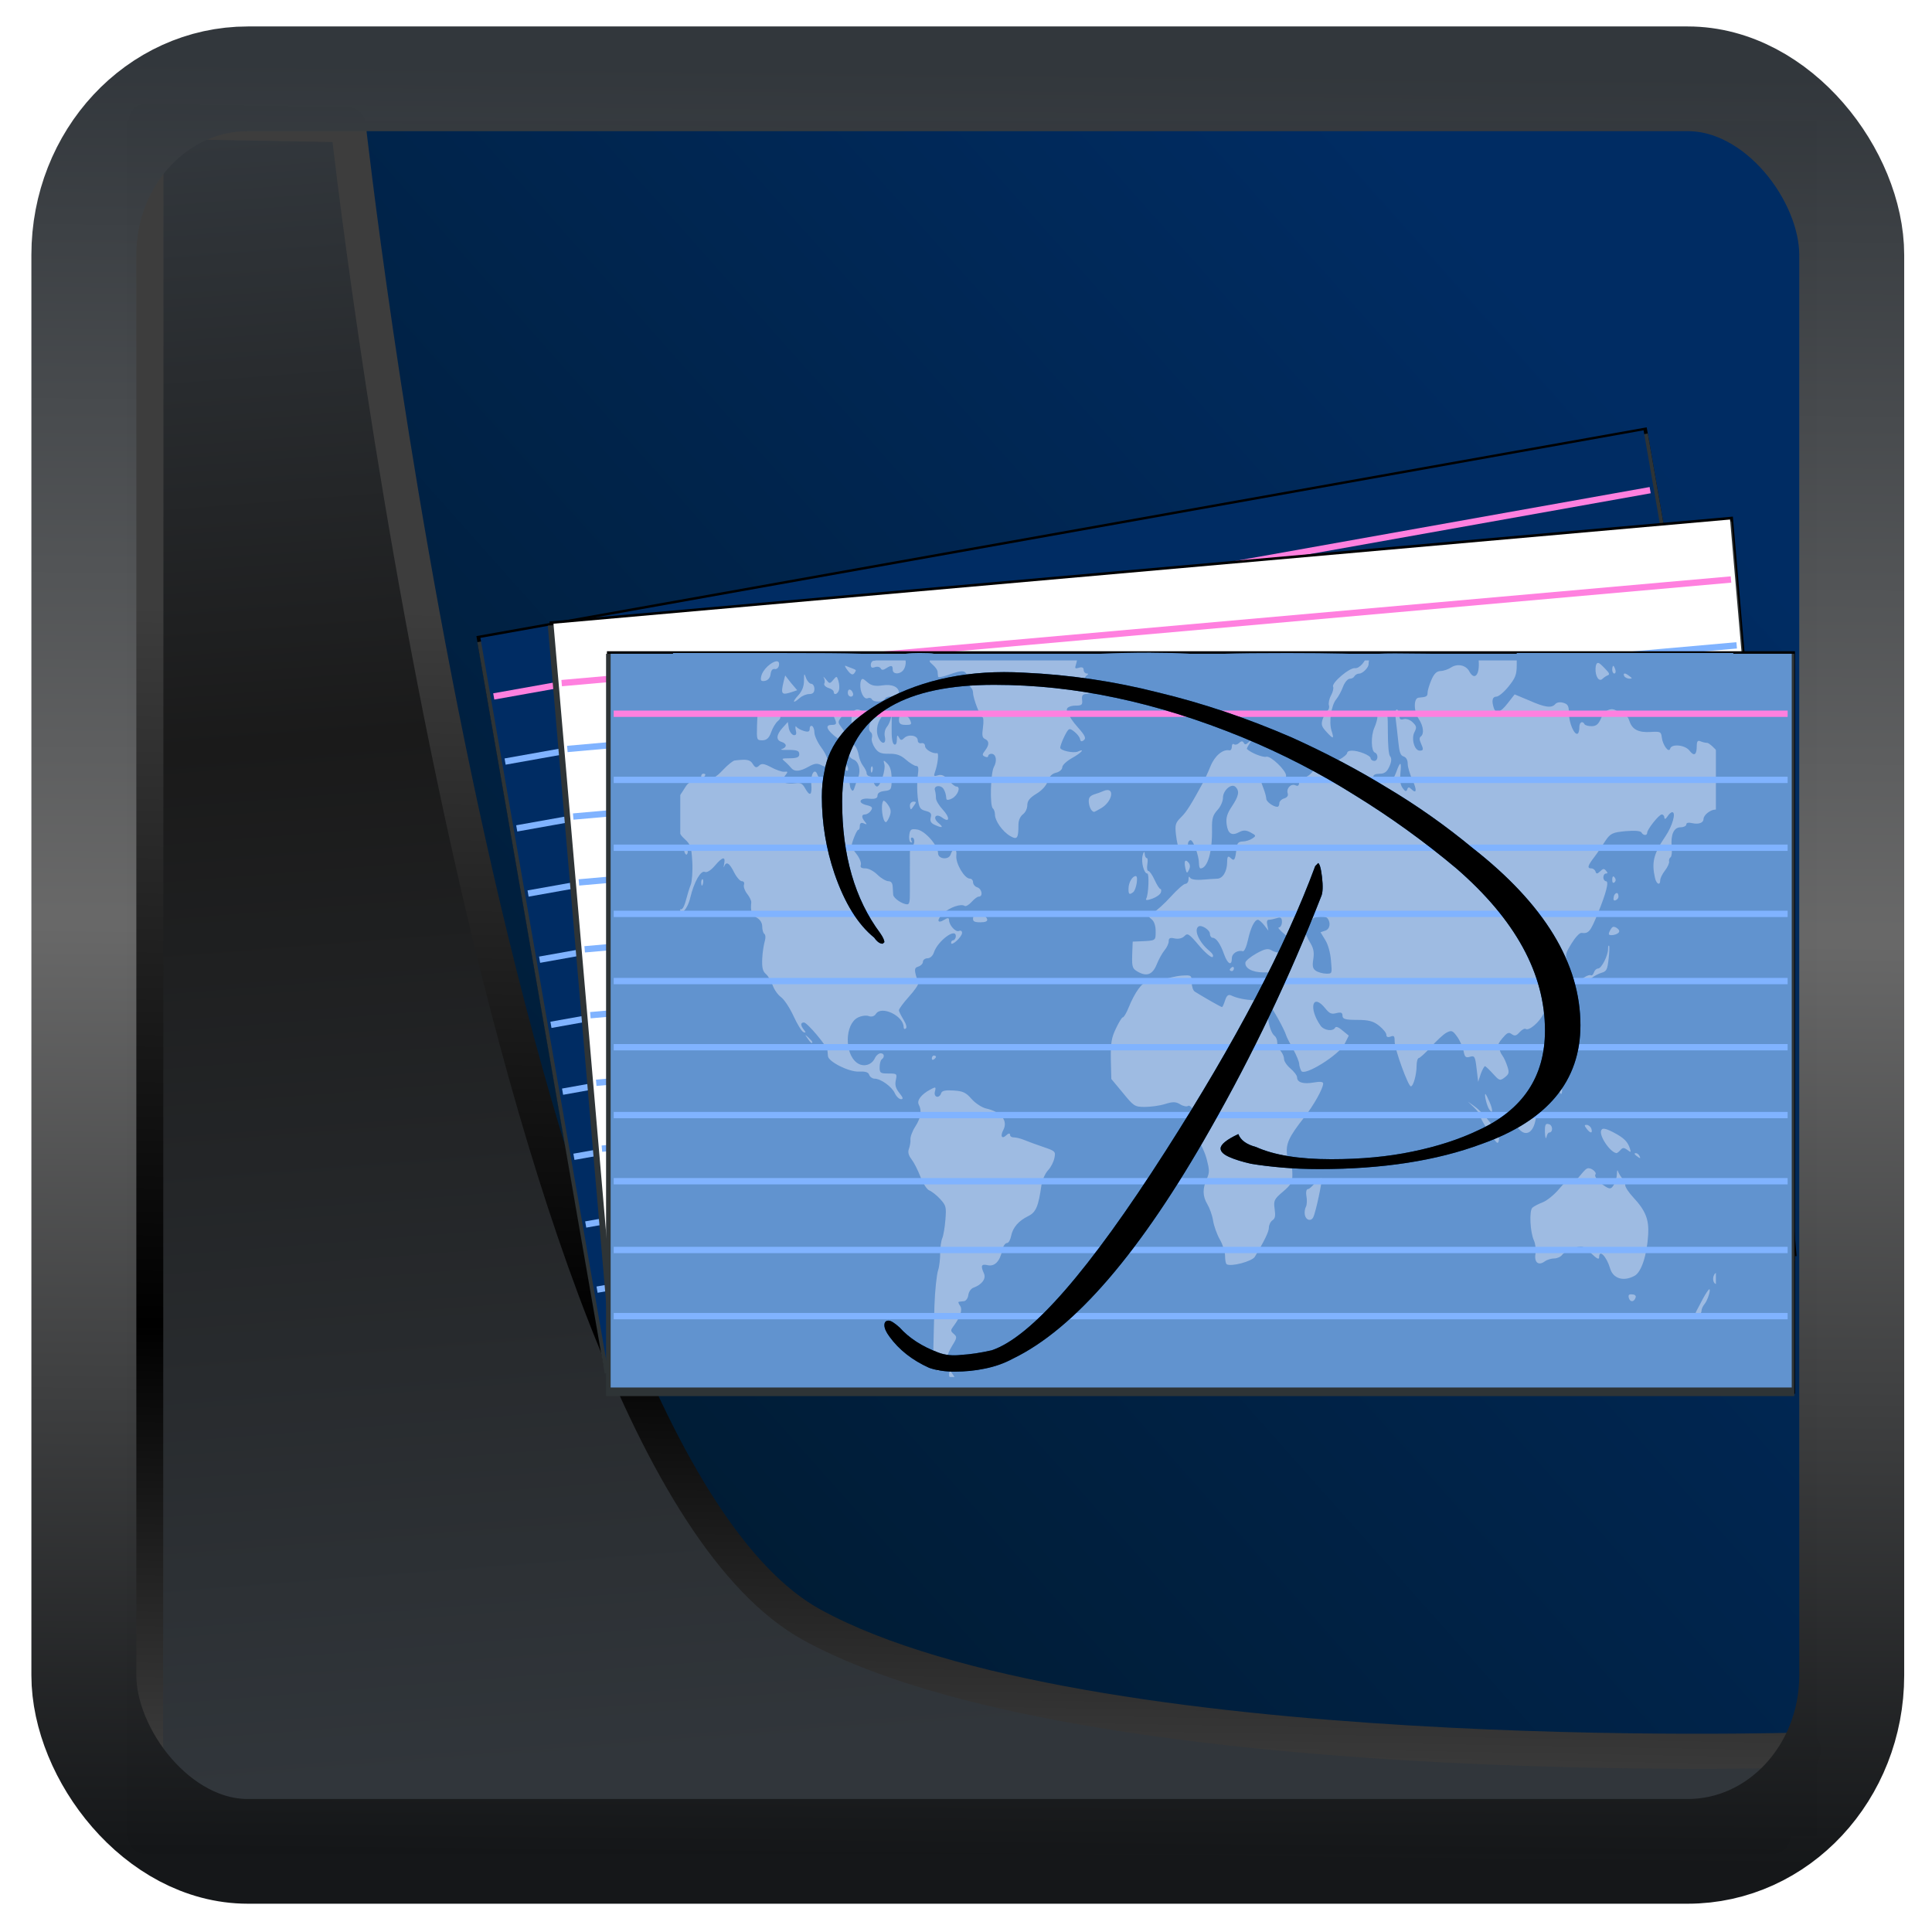 <?xml version="1.0" encoding="UTF-8" standalone="no"?>
<!-- Created with Inkscape (http://www.inkscape.org/) -->

<svg
   width="32"
   height="32"
   version="1.1"
   viewBox="0 0 32 32"
   id="svg22"
   xmlns:xlink="http://www.w3.org/1999/xlink"
   xmlns="http://www.w3.org/2000/svg"
   xmlns:svg="http://www.w3.org/2000/svg"
   xmlns:a="http://ns.adobe.com/AdobeSVGViewerExtensions/3.0/">
  <defs
     id="defs12">
    <linearGradient
       id="linearGradient3">
      <stop
         style="stop-color:#002c63;stop-opacity:1;"
         offset="0"
         id="stop3" />
      <stop
         style="stop-color:#001726;stop-opacity:1;"
         offset="1"
         id="stop5" />
    </linearGradient>
    <linearGradient
       id="linearGradient1005-3-3"
       x1="5.253"
       x2="9.382"
       y1="15.383"
       y2="2.942"
       gradientTransform="matrix(1,0,0,1,1.632,-0.617)"
       gradientUnits="userSpaceOnUse">
      <stop
         stop-color="#fa8200"
         offset="0"
         id="stop2" />
      <stop
         stop-color="#ff9600"
         offset=".37"
         id="stop4" />
      <stop
         stop-color="#ffb400"
         offset="1"
         id="stop6" />
    </linearGradient>
    <filter
       id="filter4014"
       x="-0.062"
       y="-0.058"
       width="1.125"
       height="1.115"
       color-interpolation-filters="sRGB">
      <feGaussianBlur
         stdDeviation="1.094"
         id="feGaussianBlur9" />
    </filter>
    <linearGradient
       xlink:href="#linearGradient3487"
       id="linearGradient3403"
       gradientUnits="userSpaceOnUse"
       x1="6.949"
       y1="4.555"
       x2="11.215"
       y2="59.052" />
    <linearGradient
       id="linearGradient3487">
      <stop
         style="stop-color:#32373c;stop-opacity:1"
         offset="0"
         id="stop3481" />
      <stop
         id="stop3483"
         offset="0.368"
         style="stop-color:#1a1a1a;stop-opacity:1" />
      <stop
         style="stop-color:#31363b;stop-opacity:1"
         offset="1"
         id="stop3485" />
    </linearGradient>
    <linearGradient
       xlink:href="#linearGradient20604"
       id="linearGradient20558"
       gradientUnits="userSpaceOnUse"
       x1="25.802"
       y1="20.374"
       x2="25.111"
       y2="58.913" />
    <linearGradient
       id="linearGradient20604">
      <stop
         id="stop20598"
         offset="0"
         style="stop-color:#3d3d3d;stop-opacity:1" />
      <stop
         style="stop-color:#000000;stop-opacity:1"
         offset="0.618"
         id="stop20600" />
      <stop
         id="stop20602"
         offset="1"
         style="stop-color:#3d3d3d;stop-opacity:1" />
    </linearGradient>
    <filter
       style="color-interpolation-filters:sRGB"
       id="filter20720"
       x="-0.017"
       y="-0.016"
       width="1.034"
       height="1.033">
      <feGaussianBlur
         stdDeviation="0.147"
         id="feGaussianBlur20722" />
    </filter>
    <linearGradient
       gradientTransform="translate(0.361,-0.13)"
       xlink:href="#linearGradient4555"
       id="linearGradient4557"
       x1="43.5"
       y1="64.012"
       x2="44.142"
       y2="0.306"
       gradientUnits="userSpaceOnUse" />
    <linearGradient
       id="linearGradient4555">
      <stop
         style="stop-color:#141618;stop-opacity:1"
         offset="0"
         id="stop4551" />
      <stop
         id="stop4559"
         offset="0.518"
         style="stop-color:#686868;stop-opacity:1" />
      <stop
         style="stop-color:#31363b;stop-opacity:1"
         offset="1"
         id="stop4553" />
    </linearGradient>
    <filter
       style="color-interpolation-filters:sRGB"
       id="filter4601"
       x="-0.03"
       width="1.06"
       y="-0.03"
       height="1.06">
      <feGaussianBlur
         stdDeviation="0.015"
         id="feGaussianBlur4603" />
    </filter>
    <linearGradient
       id="c"
       y1="523.8"
       x1="403.57"
       y2="536.8"
       x2="416.57"
       gradientUnits="userSpaceOnUse"
       gradientTransform="translate(-382.362,-501.381)">
      <stop
         stop-color="#292c2f"
         id="stop2-1" />
      <stop
         offset="1"
         stop-opacity="0"
         id="stop4-7" />
    </linearGradient>
    <linearGradient
       xlink:href="#b-2"
       id="linearGradient4189"
       x1="14.369"
       y1="22.522"
       x2="26.522"
       y2="22.522"
       gradientUnits="userSpaceOnUse" />
    <linearGradient
       x1="36"
       gradientUnits="userSpaceOnUse"
       x2="14"
       y2="12"
       y1="44"
       id="b-2">
      <stop
         style="stop-color:#bfc9c9;stop-opacity:1"
         stop-color="#536161"
         id="stop13" />
      <stop
         style="stop-color:#fbfbfb;stop-opacity:1"
         stop-color="#f4f5f5"
         offset="1"
         id="stop15" />
    </linearGradient>
    <linearGradient
       xlink:href="#b-2"
       id="linearGradient4428"
       gradientUnits="userSpaceOnUse"
       x1="31.586"
       y1="36.345"
       x2="1.203"
       y2="6.723" />
    <linearGradient
       id="XMLID_1_"
       gradientUnits="userSpaceOnUse"
       x1="126.984"
       y1="161.94"
       x2="126.984"
       y2="82.669">
      <stop
         offset="0"
         style="stop-color:#949494"
         id="stop8" />
      <stop
         offset="0.253"
         style="stop-color:#B2B2B2"
         id="stop9" />
      <stop
         offset="1"
         style="stop-color:#B1B1C5"
         id="stop10" />
      <a:midPointStop
         offset="0"
         style="stop-color:#949494" />
      <a:midPointStop
         offset="0.5"
         style="stop-color:#949494" />
      <a:midPointStop
         offset="0.253"
         style="stop-color:#B2B2B2" />
      <a:midPointStop
         offset="0.5"
         style="stop-color:#B2B2B2" />
      <a:midPointStop
         offset="1"
         style="stop-color:#B1B1C5" />
    </linearGradient>
    <linearGradient
       id="XMLID_2_"
       gradientUnits="userSpaceOnUse"
       x1="126.984"
       y1="144.231"
       x2="126.984"
       y2="82.669">
      <stop
         offset="0"
         style="stop-color:#FFFFFF"
         id="stop11" />
      <stop
         offset="0.163"
         style="stop-color:#E9E9EF"
         id="stop12" />
      <stop
         offset="1"
         style="stop-color:#CCCCCC"
         id="stop13-6" />
      <a:midPointStop
         offset="0"
         style="stop-color:#FFFFFF" />
      <a:midPointStop
         offset="0.5"
         style="stop-color:#FFFFFF" />
      <a:midPointStop
         offset="0.163"
         style="stop-color:#E9E9EF" />
      <a:midPointStop
         offset="0.5"
         style="stop-color:#E9E9EF" />
      <a:midPointStop
         offset="1"
         style="stop-color:#CCCCCC" />
    </linearGradient>
    <linearGradient
       id="XMLID_3_"
       gradientUnits="userSpaceOnUse"
       x1="126.984"
       y1="144.231"
       x2="126.984"
       y2="82.669">
      <stop
         offset="0"
         style="stop-color:#FFFFFF"
         id="stop14" />
      <stop
         offset="0.213"
         style="stop-color:#FAFAFA"
         id="stop15-8" />
      <stop
         offset="0.452"
         style="stop-color:#EDEDED"
         id="stop16" />
      <stop
         offset="0.703"
         style="stop-color:#D6D6D6"
         id="stop17" />
      <stop
         offset="0.961"
         style="stop-color:#B7B7B7"
         id="stop18" />
      <stop
         offset="1"
         style="stop-color:#B2B2B2"
         id="stop19" />
      <a:midPointStop
         offset="0"
         style="stop-color:#FFFFFF" />
      <a:midPointStop
         offset="0.684"
         style="stop-color:#FFFFFF" />
      <a:midPointStop
         offset="1"
         style="stop-color:#B2B2B2" />
    </linearGradient>
    <linearGradient
       id="XMLID_4_"
       gradientUnits="userSpaceOnUse"
       x1="97.748"
       y1="159.546"
       x2="97.748"
       y2="143.804">
      <stop
         offset="0"
         style="stop-color:#FFFFFF"
         id="stop20" />
      <stop
         offset="0.213"
         style="stop-color:#FAFAFA"
         id="stop21" />
      <stop
         offset="0.452"
         style="stop-color:#EDEDED"
         id="stop22" />
      <stop
         offset="0.703"
         style="stop-color:#D6D6D6"
         id="stop23" />
      <stop
         offset="0.961"
         style="stop-color:#B7B7B7"
         id="stop24" />
      <stop
         offset="1"
         style="stop-color:#B2B2B2"
         id="stop25" />
      <a:midPointStop
         offset="0"
         style="stop-color:#FFFFFF" />
      <a:midPointStop
         offset="0.684"
         style="stop-color:#FFFFFF" />
      <a:midPointStop
         offset="1"
         style="stop-color:#B2B2B2" />
    </linearGradient>
    <linearGradient
       id="XMLID_5_"
       gradientUnits="userSpaceOnUse"
       x1="588.115"
       y1="159.546"
       x2="588.115"
       y2="143.804"
       gradientTransform="matrix(-1,0,0,1,744.334,0)">
      <stop
         offset="0"
         style="stop-color:#FFFFFF"
         id="stop26" />
      <stop
         offset="0.213"
         style="stop-color:#FAFAFA"
         id="stop27" />
      <stop
         offset="0.452"
         style="stop-color:#EDEDED"
         id="stop28" />
      <stop
         offset="0.703"
         style="stop-color:#D6D6D6"
         id="stop29" />
      <stop
         offset="0.961"
         style="stop-color:#B7B7B7"
         id="stop30" />
      <stop
         offset="1"
         style="stop-color:#B2B2B2"
         id="stop31" />
      <a:midPointStop
         offset="0"
         style="stop-color:#FFFFFF" />
      <a:midPointStop
         offset="0.684"
         style="stop-color:#FFFFFF" />
      <a:midPointStop
         offset="1"
         style="stop-color:#B2B2B2" />
    </linearGradient>
    <linearGradient
       id="XMLID_6_"
       gradientUnits="userSpaceOnUse"
       x1="126.984"
       y1="151.65"
       x2="126.984"
       y2="144.375">
      <stop
         offset="0"
         style="stop-color:#FFFFFF"
         id="stop32" />
      <stop
         offset="1"
         style="stop-color:#000000"
         id="stop33" />
      <a:midPointStop
         offset="0"
         style="stop-color:#FFFFFF" />
      <a:midPointStop
         offset="0.5"
         style="stop-color:#FFFFFF" />
      <a:midPointStop
         offset="1"
         style="stop-color:#000000" />
    </linearGradient>
    <linearGradient
       id="XMLID_7_"
       gradientUnits="userSpaceOnUse"
       x1="204.023"
       y1="161.94"
       x2="204.023"
       y2="82.669">
      <stop
         offset="0"
         style="stop-color:#949494"
         id="stop38" />
      <stop
         offset="0.253"
         style="stop-color:#B2B2B2"
         id="stop39" />
      <stop
         offset="1"
         style="stop-color:#B1B1C5"
         id="stop40" />
      <a:midPointStop
         offset="0"
         style="stop-color:#949494" />
      <a:midPointStop
         offset="0.5"
         style="stop-color:#949494" />
      <a:midPointStop
         offset="0.253"
         style="stop-color:#B2B2B2" />
      <a:midPointStop
         offset="0.5"
         style="stop-color:#B2B2B2" />
      <a:midPointStop
         offset="1"
         style="stop-color:#B1B1C5" />
    </linearGradient>
    <linearGradient
       id="XMLID_8_"
       gradientUnits="userSpaceOnUse"
       x1="204.023"
       y1="144.231"
       x2="204.023"
       y2="82.669">
      <stop
         offset="0"
         style="stop-color:#FFFFFF"
         id="stop41" />
      <stop
         offset="0.163"
         style="stop-color:#E9E9EF"
         id="stop42" />
      <stop
         offset="1"
         style="stop-color:#CCCCCC"
         id="stop43" />
      <a:midPointStop
         offset="0"
         style="stop-color:#FFFFFF" />
      <a:midPointStop
         offset="0.5"
         style="stop-color:#FFFFFF" />
      <a:midPointStop
         offset="0.163"
         style="stop-color:#E9E9EF" />
      <a:midPointStop
         offset="0.5"
         style="stop-color:#E9E9EF" />
      <a:midPointStop
         offset="1"
         style="stop-color:#CCCCCC" />
    </linearGradient>
    <linearGradient
       id="XMLID_9_"
       gradientUnits="userSpaceOnUse"
       x1="204.023"
       y1="144.231"
       x2="204.023"
       y2="82.669">
      <stop
         offset="0"
         style="stop-color:#FFFFFF"
         id="stop44" />
      <stop
         offset="0.213"
         style="stop-color:#FAFAFA"
         id="stop45" />
      <stop
         offset="0.452"
         style="stop-color:#EDEDED"
         id="stop46" />
      <stop
         offset="0.703"
         style="stop-color:#D6D6D6"
         id="stop47" />
      <stop
         offset="0.961"
         style="stop-color:#B7B7B7"
         id="stop48" />
      <stop
         offset="1"
         style="stop-color:#B2B2B2"
         id="stop49" />
      <a:midPointStop
         offset="0"
         style="stop-color:#FFFFFF" />
      <a:midPointStop
         offset="0.684"
         style="stop-color:#FFFFFF" />
      <a:midPointStop
         offset="1"
         style="stop-color:#B2B2B2" />
    </linearGradient>
    <linearGradient
       id="XMLID_10_"
       gradientUnits="userSpaceOnUse"
       x1="174.788"
       y1="159.546"
       x2="174.788"
       y2="143.804">
      <stop
         offset="0"
         style="stop-color:#FFFFFF"
         id="stop50" />
      <stop
         offset="0.213"
         style="stop-color:#FAFAFA"
         id="stop51" />
      <stop
         offset="0.452"
         style="stop-color:#EDEDED"
         id="stop52" />
      <stop
         offset="0.703"
         style="stop-color:#D6D6D6"
         id="stop53" />
      <stop
         offset="0.961"
         style="stop-color:#B7B7B7"
         id="stop54" />
      <stop
         offset="1"
         style="stop-color:#B2B2B2"
         id="stop55" />
      <a:midPointStop
         offset="0"
         style="stop-color:#FFFFFF" />
      <a:midPointStop
         offset="0.684"
         style="stop-color:#FFFFFF" />
      <a:midPointStop
         offset="1"
         style="stop-color:#B2B2B2" />
    </linearGradient>
    <linearGradient
       id="XMLID_11_"
       gradientUnits="userSpaceOnUse"
       x1="511.075"
       y1="159.546"
       x2="511.075"
       y2="143.804"
       gradientTransform="matrix(-1,0,0,1,744.334,0)">
      <stop
         offset="0"
         style="stop-color:#FFFFFF"
         id="stop56" />
      <stop
         offset="0.213"
         style="stop-color:#FAFAFA"
         id="stop57" />
      <stop
         offset="0.452"
         style="stop-color:#EDEDED"
         id="stop58" />
      <stop
         offset="0.703"
         style="stop-color:#D6D6D6"
         id="stop59" />
      <stop
         offset="0.961"
         style="stop-color:#B7B7B7"
         id="stop60" />
      <stop
         offset="1"
         style="stop-color:#B2B2B2"
         id="stop61" />
      <a:midPointStop
         offset="0"
         style="stop-color:#FFFFFF" />
      <a:midPointStop
         offset="0.684"
         style="stop-color:#FFFFFF" />
      <a:midPointStop
         offset="1"
         style="stop-color:#B2B2B2" />
    </linearGradient>
    <linearGradient
       id="XMLID_12_"
       gradientUnits="userSpaceOnUse"
       x1="204.023"
       y1="151.65"
       x2="204.023"
       y2="144.375">
      <stop
         offset="0"
         style="stop-color:#FFFFFF"
         id="stop62" />
      <stop
         offset="1"
         style="stop-color:#000000"
         id="stop63" />
      <a:midPointStop
         offset="0"
         style="stop-color:#FFFFFF" />
      <a:midPointStop
         offset="0.5"
         style="stop-color:#FFFFFF" />
      <a:midPointStop
         offset="1"
         style="stop-color:#000000" />
    </linearGradient>
    <linearGradient
       id="XMLID_13_"
       gradientUnits="userSpaceOnUse"
       x1="49.944"
       y1="161.94"
       x2="49.944"
       y2="82.669">
      <stop
         offset="0"
         style="stop-color:#949494"
         id="stop68" />
      <stop
         offset="0.253"
         style="stop-color:#B2B2B2"
         id="stop69" />
      <stop
         offset="1"
         style="stop-color:#B1B1C5"
         id="stop70" />
      <a:midPointStop
         offset="0"
         style="stop-color:#949494" />
      <a:midPointStop
         offset="0.5"
         style="stop-color:#949494" />
      <a:midPointStop
         offset="0.253"
         style="stop-color:#B2B2B2" />
      <a:midPointStop
         offset="0.5"
         style="stop-color:#B2B2B2" />
      <a:midPointStop
         offset="1"
         style="stop-color:#B1B1C5" />
    </linearGradient>
    <linearGradient
       id="XMLID_14_"
       gradientUnits="userSpaceOnUse"
       x1="49.944"
       y1="144.231"
       x2="49.944"
       y2="82.669">
      <stop
         offset="0"
         style="stop-color:#FFFFFF"
         id="stop71" />
      <stop
         offset="0.163"
         style="stop-color:#E9E9EF"
         id="stop72" />
      <stop
         offset="1"
         style="stop-color:#CCCCCC"
         id="stop73" />
      <a:midPointStop
         offset="0"
         style="stop-color:#FFFFFF" />
      <a:midPointStop
         offset="0.5"
         style="stop-color:#FFFFFF" />
      <a:midPointStop
         offset="0.163"
         style="stop-color:#E9E9EF" />
      <a:midPointStop
         offset="0.5"
         style="stop-color:#E9E9EF" />
      <a:midPointStop
         offset="1"
         style="stop-color:#CCCCCC" />
    </linearGradient>
    <linearGradient
       id="XMLID_15_"
       gradientUnits="userSpaceOnUse"
       x1="49.944"
       y1="144.231"
       x2="49.944"
       y2="82.669">
      <stop
         offset="0"
         style="stop-color:#FFFFFF"
         id="stop74" />
      <stop
         offset="0.213"
         style="stop-color:#FAFAFA"
         id="stop75" />
      <stop
         offset="0.452"
         style="stop-color:#EDEDED"
         id="stop76" />
      <stop
         offset="0.703"
         style="stop-color:#D6D6D6"
         id="stop77" />
      <stop
         offset="0.961"
         style="stop-color:#B7B7B7"
         id="stop78" />
      <stop
         offset="1"
         style="stop-color:#B2B2B2"
         id="stop79" />
      <a:midPointStop
         offset="0"
         style="stop-color:#FFFFFF" />
      <a:midPointStop
         offset="0.684"
         style="stop-color:#FFFFFF" />
      <a:midPointStop
         offset="1"
         style="stop-color:#B2B2B2" />
    </linearGradient>
    <linearGradient
       id="XMLID_16_"
       gradientUnits="userSpaceOnUse"
       x1="20.709"
       y1="159.546"
       x2="20.709"
       y2="143.804">
      <stop
         offset="0"
         style="stop-color:#FFFFFF"
         id="stop80" />
      <stop
         offset="0.213"
         style="stop-color:#FAFAFA"
         id="stop81" />
      <stop
         offset="0.452"
         style="stop-color:#EDEDED"
         id="stop82" />
      <stop
         offset="0.703"
         style="stop-color:#D6D6D6"
         id="stop83" />
      <stop
         offset="0.961"
         style="stop-color:#B7B7B7"
         id="stop84" />
      <stop
         offset="1"
         style="stop-color:#B2B2B2"
         id="stop85" />
      <a:midPointStop
         offset="0"
         style="stop-color:#FFFFFF" />
      <a:midPointStop
         offset="0.684"
         style="stop-color:#FFFFFF" />
      <a:midPointStop
         offset="1"
         style="stop-color:#B2B2B2" />
    </linearGradient>
    <linearGradient
       id="XMLID_17_"
       gradientUnits="userSpaceOnUse"
       x1="665.154"
       y1="159.546"
       x2="665.154"
       y2="143.804"
       gradientTransform="matrix(-1,0,0,1,744.334,0)">
      <stop
         offset="0"
         style="stop-color:#FFFFFF"
         id="stop86" />
      <stop
         offset="0.213"
         style="stop-color:#FAFAFA"
         id="stop87" />
      <stop
         offset="0.452"
         style="stop-color:#EDEDED"
         id="stop88" />
      <stop
         offset="0.703"
         style="stop-color:#D6D6D6"
         id="stop89" />
      <stop
         offset="0.961"
         style="stop-color:#B7B7B7"
         id="stop90" />
      <stop
         offset="1"
         style="stop-color:#B2B2B2"
         id="stop91" />
      <a:midPointStop
         offset="0"
         style="stop-color:#FFFFFF" />
      <a:midPointStop
         offset="0.684"
         style="stop-color:#FFFFFF" />
      <a:midPointStop
         offset="1"
         style="stop-color:#B2B2B2" />
    </linearGradient>
    <linearGradient
       id="XMLID_18_"
       gradientUnits="userSpaceOnUse"
       x1="49.944"
       y1="151.65"
       x2="49.944"
       y2="144.375">
      <stop
         offset="0"
         style="stop-color:#FFFFFF"
         id="stop92" />
      <stop
         offset="1"
         style="stop-color:#000000"
         id="stop93" />
      <a:midPointStop
         offset="0"
         style="stop-color:#FFFFFF" />
      <a:midPointStop
         offset="0.5"
         style="stop-color:#FFFFFF" />
      <a:midPointStop
         offset="1"
         style="stop-color:#000000" />
    </linearGradient>
    <linearGradient
       id="XMLID_19_"
       gradientUnits="userSpaceOnUse"
       x1="88.159"
       y1="248.128"
       x2="88.159"
       y2="168.856">
      <stop
         offset="0"
         style="stop-color:#949494"
         id="stop98" />
      <stop
         offset="0.253"
         style="stop-color:#B2B2B2"
         id="stop99" />
      <stop
         offset="1"
         style="stop-color:#B1B1C5"
         id="stop100" />
      <a:midPointStop
         offset="0"
         style="stop-color:#949494" />
      <a:midPointStop
         offset="0.5"
         style="stop-color:#949494" />
      <a:midPointStop
         offset="0.253"
         style="stop-color:#B2B2B2" />
      <a:midPointStop
         offset="0.5"
         style="stop-color:#B2B2B2" />
      <a:midPointStop
         offset="1"
         style="stop-color:#B1B1C5" />
    </linearGradient>
    <linearGradient
       id="XMLID_20_"
       gradientUnits="userSpaceOnUse"
       x1="88.159"
       y1="230.418"
       x2="88.159"
       y2="168.856">
      <stop
         offset="0"
         style="stop-color:#FFFFFF"
         id="stop101" />
      <stop
         offset="0.163"
         style="stop-color:#E9E9EF"
         id="stop102" />
      <stop
         offset="1"
         style="stop-color:#CCCCCC"
         id="stop103" />
      <a:midPointStop
         offset="0"
         style="stop-color:#FFFFFF" />
      <a:midPointStop
         offset="0.5"
         style="stop-color:#FFFFFF" />
      <a:midPointStop
         offset="0.163"
         style="stop-color:#E9E9EF" />
      <a:midPointStop
         offset="0.5"
         style="stop-color:#E9E9EF" />
      <a:midPointStop
         offset="1"
         style="stop-color:#CCCCCC" />
    </linearGradient>
    <linearGradient
       id="XMLID_21_"
       gradientUnits="userSpaceOnUse"
       x1="88.159"
       y1="230.418"
       x2="88.159"
       y2="168.856">
      <stop
         offset="0"
         style="stop-color:#FFFFFF"
         id="stop104" />
      <stop
         offset="0.213"
         style="stop-color:#FAFAFA"
         id="stop105" />
      <stop
         offset="0.452"
         style="stop-color:#EDEDED"
         id="stop106" />
      <stop
         offset="0.703"
         style="stop-color:#D6D6D6"
         id="stop107" />
      <stop
         offset="0.961"
         style="stop-color:#B7B7B7"
         id="stop108" />
      <stop
         offset="1"
         style="stop-color:#B2B2B2"
         id="stop109" />
      <a:midPointStop
         offset="0"
         style="stop-color:#FFFFFF" />
      <a:midPointStop
         offset="0.684"
         style="stop-color:#FFFFFF" />
      <a:midPointStop
         offset="1"
         style="stop-color:#B2B2B2" />
    </linearGradient>
    <linearGradient
       id="XMLID_22_"
       gradientUnits="userSpaceOnUse"
       x1="58.924"
       y1="245.733"
       x2="58.924"
       y2="229.991">
      <stop
         offset="0"
         style="stop-color:#FFFFFF"
         id="stop110" />
      <stop
         offset="0.213"
         style="stop-color:#FAFAFA"
         id="stop111" />
      <stop
         offset="0.452"
         style="stop-color:#EDEDED"
         id="stop112" />
      <stop
         offset="0.703"
         style="stop-color:#D6D6D6"
         id="stop113" />
      <stop
         offset="0.961"
         style="stop-color:#B7B7B7"
         id="stop114" />
      <stop
         offset="1"
         style="stop-color:#B2B2B2"
         id="stop115" />
      <a:midPointStop
         offset="0"
         style="stop-color:#FFFFFF" />
      <a:midPointStop
         offset="0.684"
         style="stop-color:#FFFFFF" />
      <a:midPointStop
         offset="1"
         style="stop-color:#B2B2B2" />
    </linearGradient>
    <linearGradient
       id="XMLID_23_"
       gradientUnits="userSpaceOnUse"
       x1="626.94"
       y1="245.733"
       x2="626.94"
       y2="229.991"
       gradientTransform="matrix(-1,0,0,1,744.334,0)">
      <stop
         offset="0"
         style="stop-color:#FFFFFF"
         id="stop116" />
      <stop
         offset="0.213"
         style="stop-color:#FAFAFA"
         id="stop117" />
      <stop
         offset="0.452"
         style="stop-color:#EDEDED"
         id="stop118" />
      <stop
         offset="0.703"
         style="stop-color:#D6D6D6"
         id="stop119" />
      <stop
         offset="0.961"
         style="stop-color:#B7B7B7"
         id="stop120" />
      <stop
         offset="1"
         style="stop-color:#B2B2B2"
         id="stop121" />
      <a:midPointStop
         offset="0"
         style="stop-color:#FFFFFF" />
      <a:midPointStop
         offset="0.684"
         style="stop-color:#FFFFFF" />
      <a:midPointStop
         offset="1"
         style="stop-color:#B2B2B2" />
    </linearGradient>
    <linearGradient
       id="XMLID_24_"
       gradientUnits="userSpaceOnUse"
       x1="88.159"
       y1="237.838"
       x2="88.159"
       y2="230.563">
      <stop
         offset="0"
         style="stop-color:#FFFFFF"
         id="stop122" />
      <stop
         offset="1"
         style="stop-color:#000000"
         id="stop123" />
      <a:midPointStop
         offset="0"
         style="stop-color:#FFFFFF" />
      <a:midPointStop
         offset="0.5"
         style="stop-color:#FFFFFF" />
      <a:midPointStop
         offset="1"
         style="stop-color:#000000" />
    </linearGradient>
    <linearGradient
       id="XMLID_25_"
       gradientUnits="userSpaceOnUse"
       x1="164.588"
       y1="248.128"
       x2="164.588"
       y2="168.856">
      <stop
         offset="0"
         style="stop-color:#949494"
         id="stop128" />
      <stop
         offset="0.253"
         style="stop-color:#B2B2B2"
         id="stop129" />
      <stop
         offset="1"
         style="stop-color:#B1B1C5"
         id="stop130" />
      <a:midPointStop
         offset="0"
         style="stop-color:#949494" />
      <a:midPointStop
         offset="0.5"
         style="stop-color:#949494" />
      <a:midPointStop
         offset="0.253"
         style="stop-color:#B2B2B2" />
      <a:midPointStop
         offset="0.5"
         style="stop-color:#B2B2B2" />
      <a:midPointStop
         offset="1"
         style="stop-color:#B1B1C5" />
    </linearGradient>
    <linearGradient
       id="XMLID_26_"
       gradientUnits="userSpaceOnUse"
       x1="164.589"
       y1="230.418"
       x2="164.589"
       y2="168.856">
      <stop
         offset="0"
         style="stop-color:#FFFFFF"
         id="stop131" />
      <stop
         offset="0.163"
         style="stop-color:#E9E9EF"
         id="stop132" />
      <stop
         offset="1"
         style="stop-color:#CCCCCC"
         id="stop133" />
      <a:midPointStop
         offset="0"
         style="stop-color:#FFFFFF" />
      <a:midPointStop
         offset="0.5"
         style="stop-color:#FFFFFF" />
      <a:midPointStop
         offset="0.163"
         style="stop-color:#E9E9EF" />
      <a:midPointStop
         offset="0.5"
         style="stop-color:#E9E9EF" />
      <a:midPointStop
         offset="1"
         style="stop-color:#CCCCCC" />
    </linearGradient>
    <linearGradient
       id="XMLID_27_"
       gradientUnits="userSpaceOnUse"
       x1="164.589"
       y1="230.418"
       x2="164.589"
       y2="168.856">
      <stop
         offset="0"
         style="stop-color:#FFFFFF"
         id="stop134" />
      <stop
         offset="0.213"
         style="stop-color:#FAFAFA"
         id="stop135" />
      <stop
         offset="0.452"
         style="stop-color:#EDEDED"
         id="stop136" />
      <stop
         offset="0.703"
         style="stop-color:#D6D6D6"
         id="stop137" />
      <stop
         offset="0.961"
         style="stop-color:#B7B7B7"
         id="stop138" />
      <stop
         offset="1"
         style="stop-color:#B2B2B2"
         id="stop139" />
      <a:midPointStop
         offset="0"
         style="stop-color:#FFFFFF" />
      <a:midPointStop
         offset="0.684"
         style="stop-color:#FFFFFF" />
      <a:midPointStop
         offset="1"
         style="stop-color:#B2B2B2" />
    </linearGradient>
    <linearGradient
       id="XMLID_28_"
       gradientUnits="userSpaceOnUse"
       x1="135.353"
       y1="245.733"
       x2="135.353"
       y2="229.991">
      <stop
         offset="0"
         style="stop-color:#FFFFFF"
         id="stop140" />
      <stop
         offset="0.213"
         style="stop-color:#FAFAFA"
         id="stop141" />
      <stop
         offset="0.452"
         style="stop-color:#EDEDED"
         id="stop142" />
      <stop
         offset="0.703"
         style="stop-color:#D6D6D6"
         id="stop143" />
      <stop
         offset="0.961"
         style="stop-color:#B7B7B7"
         id="stop144" />
      <stop
         offset="1"
         style="stop-color:#B2B2B2"
         id="stop145" />
      <a:midPointStop
         offset="0"
         style="stop-color:#FFFFFF" />
      <a:midPointStop
         offset="0.684"
         style="stop-color:#FFFFFF" />
      <a:midPointStop
         offset="1"
         style="stop-color:#B2B2B2" />
    </linearGradient>
    <linearGradient
       id="XMLID_29_"
       gradientUnits="userSpaceOnUse"
       x1="550.51"
       y1="245.733"
       x2="550.51"
       y2="229.991"
       gradientTransform="matrix(-1,0,0,1,744.334,0)">
      <stop
         offset="0"
         style="stop-color:#FFFFFF"
         id="stop146" />
      <stop
         offset="0.213"
         style="stop-color:#FAFAFA"
         id="stop147" />
      <stop
         offset="0.452"
         style="stop-color:#EDEDED"
         id="stop148" />
      <stop
         offset="0.703"
         style="stop-color:#D6D6D6"
         id="stop149" />
      <stop
         offset="0.961"
         style="stop-color:#B7B7B7"
         id="stop150" />
      <stop
         offset="1"
         style="stop-color:#B2B2B2"
         id="stop151" />
      <a:midPointStop
         offset="0"
         style="stop-color:#FFFFFF" />
      <a:midPointStop
         offset="0.684"
         style="stop-color:#FFFFFF" />
      <a:midPointStop
         offset="1"
         style="stop-color:#B2B2B2" />
    </linearGradient>
    <linearGradient
       id="XMLID_30_"
       gradientUnits="userSpaceOnUse"
       x1="164.589"
       y1="237.838"
       x2="164.589"
       y2="230.563">
      <stop
         offset="0"
         style="stop-color:#FFFFFF"
         id="stop152" />
      <stop
         offset="1"
         style="stop-color:#000000"
         id="stop153" />
      <a:midPointStop
         offset="0"
         style="stop-color:#FFFFFF" />
      <a:midPointStop
         offset="0.5"
         style="stop-color:#FFFFFF" />
      <a:midPointStop
         offset="1"
         style="stop-color:#000000" />
    </linearGradient>
    <linearGradient
       id="XMLID_31_"
       gradientUnits="userSpaceOnUse"
       x1="126.886"
       y1="101.723"
       x2="126.886"
       y2="-72.526">
      <stop
         offset="0"
         style="stop-color:#003333"
         id="stop159" />
      <stop
         offset="1"
         style="stop-color:#006A00"
         id="stop160" />
      <a:midPointStop
         offset="0"
         style="stop-color:#003333" />
      <a:midPointStop
         offset="0.5"
         style="stop-color:#003333" />
      <a:midPointStop
         offset="1"
         style="stop-color:#006A00" />
    </linearGradient>
    <radialGradient
       id="XMLID_32_"
       cx="101.385"
       cy="95.967"
       r="101.188"
       fx="101.385"
       fy="95.967"
       gradientTransform="matrix(1,0,0,1.056,0,-24.105)"
       gradientUnits="userSpaceOnUse">
      <stop
         offset="0"
         style="stop-color:#FFFFFF"
         id="stop161" />
      <stop
         offset="0.005"
         style="stop-color:#F9FDF9"
         id="stop162" />
      <stop
         offset="0.065"
         style="stop-color:#B3ECB3"
         id="stop163" />
      <stop
         offset="0.119"
         style="stop-color:#7CDE7C"
         id="stop164" />
      <stop
         offset="0.166"
         style="stop-color:#54D454"
         id="stop165" />
      <stop
         offset="0.202"
         style="stop-color:#3CCE3C"
         id="stop166" />
      <stop
         offset="0.225"
         style="stop-color:#33CC33"
         id="stop167" />
      <stop
         offset="0.68"
         style="stop-color:#009933"
         id="stop168" />
      <a:midPointStop
         offset="0"
         style="stop-color:#FFFFFF" />
      <a:midPointStop
         offset="0.4"
         style="stop-color:#FFFFFF" />
      <a:midPointStop
         offset="0.225"
         style="stop-color:#33CC33" />
      <a:midPointStop
         offset="0.5"
         style="stop-color:#33CC33" />
      <a:midPointStop
         offset="0.68"
         style="stop-color:#009933" />
    </radialGradient>
    <linearGradient
       id="XMLID_33_"
       gradientUnits="userSpaceOnUse"
       x1="125.581"
       y1="4.682"
       x2="125.581"
       y2="63.472">
      <stop
         offset="0"
         style="stop-color:#FFFFFF"
         id="stop169" />
      <stop
         offset="1"
         style="stop-color:#33CC33"
         id="stop170" />
      <a:midPointStop
         offset="0"
         style="stop-color:#FFFFFF" />
      <a:midPointStop
         offset="0.5"
         style="stop-color:#FFFFFF" />
      <a:midPointStop
         offset="1"
         style="stop-color:#33CC33" />
    </linearGradient>
    <filter
       id="filter9531"
       x="-0.009"
       y="-0.017"
       width="1.019"
       height="1.034">
      <feGaussianBlur
         stdDeviation="0.355"
         id="feGaussianBlur9533" />
    </filter>
    <filter
       id="filter8029"
       x="-0.018"
       y="-0.036"
       width="1.036"
       height="1.071">
      <feGaussianBlur
         id="feGaussianBlur8031"
         stdDeviation="0.824" />
    </filter>
    <filter
       id="filter1"
       x="-0.009"
       y="-0.017"
       width="1.019"
       height="1.034">
      <feGaussianBlur
         stdDeviation="0.355"
         id="feGaussianBlur1" />
    </filter>
    <filter
       id="filter2"
       x="-0.018"
       y="-0.036"
       width="1.036"
       height="1.071">
      <feGaussianBlur
         id="feGaussianBlur2"
         stdDeviation="0.824" />
    </filter>
    <filter
       id="filter3"
       x="-0.009"
       y="-0.017"
       width="1.019"
       height="1.034">
      <feGaussianBlur
         stdDeviation="0.355"
         id="feGaussianBlur3" />
    </filter>
    <filter
       id="filter4"
       x="-0.018"
       y="-0.036"
       width="1.036"
       height="1.071">
      <feGaussianBlur
         id="feGaussianBlur4"
         stdDeviation="0.824" />
    </filter>
    <filter
       id="filter7522"
       x="-0.035"
       y="-0.038"
       width="1.069"
       height="1.075">
      <feGaussianBlur
         id="feGaussianBlur7524"
         stdDeviation="1.059" />
    </filter>
    <linearGradient
       xlink:href="#linearGradient3"
       id="linearGradient5"
       x1="40.89"
       y1="10.59"
       x2="5.65"
       y2="41.962"
       gradientUnits="userSpaceOnUse"
       gradientTransform="scale(0.665)" />
  </defs>
  <rect
     style="display:inline;fill:url(#linearGradient5);fill-opacity:1;fill-rule:evenodd;stroke:none;stroke-width:0.617;stroke-linejoin:round;stroke-miterlimit:7.8"
     id="rect1192"
     width="27.986"
     height="28.404"
     x="2.103"
     y="2.007"
     ry="0" />
  <path
     style="display:inline;mix-blend-mode:normal;fill:url(#linearGradient3403);fill-opacity:1;stroke:url(#linearGradient20558);stroke-width:1.162;stroke-linecap:butt;stroke-linejoin:round;stroke-miterlimit:4;stroke-dasharray:none;stroke-opacity:1;filter:url(#filter20720)"
     d="M 4.704,3.981 4.691,60.802 H 58.595 l 1.022,-2.866 c 0,0 -23.875,0.766 -32.844,-4.14 C 16.258,48.042 11.401,4.098 11.401,4.098 Z"
     id="path1686"
     transform="matrix(0.5,0,0,0.5,0.066,0.017)" />
  <rect
     style="display:inline;fill:none;fill-opacity:1;stroke:url(#linearGradient4557);stroke-width:3.714;stroke-linejoin:round;stroke-miterlimit:7.8;stroke-dasharray:none;stroke-opacity:0.995;filter:url(#filter4601)"
     id="rect4539"
     width="62.567"
     height="62.867"
     x="1.032"
     y="0.596"
     ry="6.245"
     rx="5.803"
     transform="matrix(0.468,0,0,0.467,0.906,1.027)" />
  <g
     transform="matrix(0.171,0,0,0.171,-10.78,-11.832)"
     id="layer1">
    <g
       transform="matrix(0.983,0,0,0.995,123.999,-33.448)"
       id="g8856">
      <rect
         width="91.958"
         height="49.85"
         x="8.376"
         y="14.415"
         transform="matrix(1.254,-0.221,0.252,1.428,-29.205,146.345)"
         style="fill:#000000;fill-opacity:1;fill-rule:evenodd;stroke:none;stroke-width:0.25;stroke-miterlimit:4;stroke-dasharray:none;stroke-dashoffset:0;stroke-opacity:1;filter:url(#filter9531)"
         id="rect8814" />
      <rect
         width="109.22"
         height="55.542"
         x="367.998"
         y="359.93"
         transform="matrix(1.056,-0.186,0.226,1.282,-484.93,-227.313)"
         style="fill:#2e3436;fill-opacity:1;fill-rule:evenodd;stroke:none;stroke-width:0.25;stroke-miterlimit:4;stroke-dasharray:none;stroke-dashoffset:0;stroke-opacity:1;filter:url(#filter8029)"
         id="rect8816" />
      <rect
         width="116.379"
         height="71.428"
         x="-43.147"
         y="160.196"
         transform="rotate(-10)"
         style="fill:#002c63;fill-opacity:1;fill-rule:evenodd;stroke:none;stroke-width:0.681;stroke-miterlimit:4;stroke-dasharray:none;stroke-dashoffset:0;stroke-opacity:1"
         id="rect8818" />
      <g
         transform="matrix(1.254,-0.221,0.251,1.424,-34.284,147.575)"
         id="g8820">
        <rect
           width="90.868"
           height="0.426"
           x="12.996"
           y="-18.647"
           transform="scale(1,-1)"
           style="fill:#ff80df;fill-opacity:1;fill-rule:evenodd;stroke:none;stroke-width:2;stroke-miterlimit:4;stroke-dasharray:none;stroke-dashoffset:0;stroke-opacity:1"
           id="rect8822" />
        <rect
           width="90.868"
           height="0.426"
           x="12.996"
           y="-23.099"
           transform="scale(1,-1)"
           style="fill:#80b3ff;fill-opacity:1;fill-rule:evenodd;stroke:none;stroke-width:2;stroke-miterlimit:4;stroke-dasharray:none;stroke-dashoffset:0;stroke-opacity:1"
           id="rect8824" />
        <rect
           width="90.868"
           height="0.426"
           x="12.996"
           y="-27.668"
           transform="scale(1,-1)"
           style="fill:#80b3ff;fill-opacity:1;fill-rule:evenodd;stroke:none;stroke-width:2;stroke-miterlimit:4;stroke-dasharray:none;stroke-dashoffset:0;stroke-opacity:1"
           id="rect8826" />
        <rect
           width="90.868"
           height="0.426"
           x="12.996"
           y="-32.121"
           transform="scale(1,-1)"
           style="fill:#80b3ff;fill-opacity:1;fill-rule:evenodd;stroke:none;stroke-width:2;stroke-miterlimit:4;stroke-dasharray:none;stroke-dashoffset:0;stroke-opacity:1"
           id="rect8828" />
        <rect
           width="90.868"
           height="0.426"
           x="12.996"
           y="-36.644"
           transform="scale(1,-1)"
           style="fill:#80b3ff;fill-opacity:1;fill-rule:evenodd;stroke:none;stroke-width:2;stroke-miterlimit:4;stroke-dasharray:none;stroke-dashoffset:0;stroke-opacity:1"
           id="rect8830" />
        <rect
           width="90.868"
           height="0.426"
           x="12.996"
           y="-41.097"
           transform="scale(1,-1)"
           style="fill:#80b3ff;fill-opacity:1;fill-rule:evenodd;stroke:none;stroke-width:2;stroke-miterlimit:4;stroke-dasharray:none;stroke-dashoffset:0;stroke-opacity:1"
           id="rect8832" />
        <rect
           width="90.868"
           height="0.426"
           x="12.996"
           y="-45.666"
           transform="scale(1,-1)"
           style="fill:#80b3ff;fill-opacity:1;fill-rule:evenodd;stroke:none;stroke-width:2;stroke-miterlimit:4;stroke-dasharray:none;stroke-dashoffset:0;stroke-opacity:1"
           id="rect8834" />
        <rect
           width="90.868"
           height="0.426"
           x="12.996"
           y="-50.118"
           transform="scale(1,-1)"
           style="fill:#80b3ff;fill-opacity:1;fill-rule:evenodd;stroke:none;stroke-width:2;stroke-miterlimit:4;stroke-dasharray:none;stroke-dashoffset:0;stroke-opacity:1"
           id="rect8836" />
        <rect
           width="90.868"
           height="0.426"
           x="12.996"
           y="-54.747"
           transform="scale(1,-1)"
           style="fill:#80b3ff;fill-opacity:1;fill-rule:evenodd;stroke:none;stroke-width:2;stroke-miterlimit:4;stroke-dasharray:none;stroke-dashoffset:0;stroke-opacity:1"
           id="rect8838" />
        <rect
           width="90.868"
           height="0.426"
           x="12.996"
           y="-59.2"
           transform="scale(1,-1)"
           style="fill:#80b3ff;fill-opacity:1;fill-rule:evenodd;stroke:none;stroke-width:2;stroke-miterlimit:4;stroke-dasharray:none;stroke-dashoffset:0;stroke-opacity:1"
           id="rect8840" />
      </g>
    </g>
    <g
       transform="matrix(0.983,0,0,0.995,123.998,-33.448)"
       id="g8796">
      <rect
         width="91.958"
         height="49.85"
         x="8.376"
         y="14.415"
         transform="matrix(1.268,-0.111,0.126,1.444,-20.302,143.77)"
         style="fill:#000000;fill-opacity:1;fill-rule:evenodd;stroke:none;stroke-width:0.25;stroke-miterlimit:4;stroke-dasharray:none;stroke-dashoffset:0;stroke-opacity:1;filter:url(#filter9531)"
         id="rect7765" />
      <rect
         width="109.22"
         height="55.542"
         x="367.998"
         y="359.93"
         transform="matrix(1.068,-0.093,0.113,1.296,-441.727,-268.185)"
         style="fill:#2e3436;fill-opacity:1;fill-rule:evenodd;stroke:none;stroke-width:0.25;stroke-miterlimit:4;stroke-dasharray:none;stroke-dashoffset:0;stroke-opacity:1;filter:url(#filter8029)"
         id="rect7767" />
      <rect
         width="116.379"
         height="71.428"
         x="-21.728"
         y="162.599"
         transform="rotate(-5)"
         style="fill:#ffffff;fill-opacity:1;fill-rule:evenodd;stroke:none;stroke-width:0.681;stroke-miterlimit:4;stroke-dasharray:none;stroke-dashoffset:0;stroke-opacity:1"
         id="rect7769" />
      <g
         transform="matrix(1.268,-0.111,0.126,1.44,-25.469,144.553)"
         id="g7777">
        <rect
           width="90.868"
           height="0.426"
           x="12.996"
           y="-18.647"
           transform="scale(1,-1)"
           style="fill:#ff80df;fill-opacity:1;fill-rule:evenodd;stroke:none;stroke-width:2;stroke-miterlimit:4;stroke-dasharray:none;stroke-dashoffset:0;stroke-opacity:1"
           id="rect7779" />
        <rect
           width="90.868"
           height="0.426"
           x="12.996"
           y="-23.099"
           transform="scale(1,-1)"
           style="fill:#80b3ff;fill-opacity:1;fill-rule:evenodd;stroke:none;stroke-width:2;stroke-miterlimit:4;stroke-dasharray:none;stroke-dashoffset:0;stroke-opacity:1"
           id="rect7781" />
        <rect
           width="90.868"
           height="0.426"
           x="12.996"
           y="-27.668"
           transform="scale(1,-1)"
           style="fill:#80b3ff;fill-opacity:1;fill-rule:evenodd;stroke:none;stroke-width:2;stroke-miterlimit:4;stroke-dasharray:none;stroke-dashoffset:0;stroke-opacity:1"
           id="rect7783" />
        <rect
           width="90.868"
           height="0.426"
           x="12.996"
           y="-32.121"
           transform="scale(1,-1)"
           style="fill:#80b3ff;fill-opacity:1;fill-rule:evenodd;stroke:none;stroke-width:2;stroke-miterlimit:4;stroke-dasharray:none;stroke-dashoffset:0;stroke-opacity:1"
           id="rect7785" />
        <rect
           width="90.868"
           height="0.426"
           x="12.996"
           y="-36.644"
           transform="scale(1,-1)"
           style="fill:#80b3ff;fill-opacity:1;fill-rule:evenodd;stroke:none;stroke-width:2;stroke-miterlimit:4;stroke-dasharray:none;stroke-dashoffset:0;stroke-opacity:1"
           id="rect7787" />
        <rect
           width="90.868"
           height="0.426"
           x="12.996"
           y="-41.097"
           transform="scale(1,-1)"
           style="fill:#80b3ff;fill-opacity:1;fill-rule:evenodd;stroke:none;stroke-width:2;stroke-miterlimit:4;stroke-dasharray:none;stroke-dashoffset:0;stroke-opacity:1"
           id="rect7789" />
        <rect
           width="90.868"
           height="0.426"
           x="12.996"
           y="-45.666"
           transform="scale(1,-1)"
           style="fill:#80b3ff;fill-opacity:1;fill-rule:evenodd;stroke:none;stroke-width:2;stroke-miterlimit:4;stroke-dasharray:none;stroke-dashoffset:0;stroke-opacity:1"
           id="rect7791" />
        <rect
           width="90.868"
           height="0.426"
           x="12.996"
           y="-50.118"
           transform="scale(1,-1)"
           style="fill:#80b3ff;fill-opacity:1;fill-rule:evenodd;stroke:none;stroke-width:2;stroke-miterlimit:4;stroke-dasharray:none;stroke-dashoffset:0;stroke-opacity:1"
           id="rect7793" />
        <rect
           width="90.868"
           height="0.426"
           x="12.996"
           y="-54.747"
           transform="scale(1,-1)"
           style="fill:#80b3ff;fill-opacity:1;fill-rule:evenodd;stroke:none;stroke-width:2;stroke-miterlimit:4;stroke-dasharray:none;stroke-dashoffset:0;stroke-opacity:1"
           id="rect7795" />
        <rect
           width="90.868"
           height="0.426"
           x="12.996"
           y="-59.2"
           transform="scale(1,-1)"
           style="fill:#80b3ff;fill-opacity:1;fill-rule:evenodd;stroke:none;stroke-width:2;stroke-miterlimit:4;stroke-dasharray:none;stroke-dashoffset:0;stroke-opacity:1"
           id="rect7797" />
      </g>
    </g>
    <g
       transform="matrix(0.983,0,0,0.995,116.675,17.097)"
       id="g7744">
      <rect
         width="91.958"
         height="49.85"
         x="8.376"
         y="14.415"
         transform="matrix(1.273,0,0,1.45,-5.418,94.853)"
         style="fill:#000000;fill-opacity:1;fill-rule:evenodd;stroke:none;stroke-width:0.25;stroke-miterlimit:4;stroke-dasharray:none;stroke-dashoffset:0;stroke-opacity:1;filter:url(#filter9531)"
         id="rect9529" />
      <rect
         width="109.22"
         height="55.542"
         x="367.998"
         y="359.93"
         transform="matrix(1.072,0,0,1.301,-389.335,-352.264)"
         style="fill:#2e3436;fill-opacity:1;fill-rule:evenodd;stroke:none;stroke-width:0.25;stroke-miterlimit:4;stroke-dasharray:none;stroke-dashoffset:0;stroke-opacity:1;filter:url(#filter8029)"
         id="rect2490" />
      <rect
         width="116.379"
         height="71.428"
         x="5.609"
         y="115.999"
         style="fill:#6193cf;fill-opacity:1;fill-rule:evenodd;stroke:none;stroke-width:0.681;stroke-miterlimit:4;stroke-dasharray:none;stroke-dashoffset:0;stroke-opacity:1"
         id="rect2492" />
      <g
         transform="matrix(1.635,0,0,1,-48.305,61.341)"
         id="g8494">
        <rect
           width="62.413"
           height="69.756"
           x="37.171"
           y="55.308"
           style="opacity:0.9;fill:#a4c0e4;fill-opacity:1;fill-rule:evenodd;stroke:none;stroke-width:2.343;stroke-miterlimit:4;stroke-dasharray:none;stroke-dashoffset:0;stroke-opacity:1"
           id="rect4777" />
      </g>
      <path
         d="m 58.85,115.893 c -3.431,-0.005 -7.249,0.152 -7.249,0.406 0,0.185 -0.075,0.542 -0.154,0.781 -0.116,0.352 -0.067,0.396 0.308,0.281 0.314,-0.096 0.463,-0.019 0.463,0.219 0,0.193 0.161,0.342 0.308,0.344 0.208,0.003 0.163,0.06 -0.051,0.219 -0.33,0.244 0.014,1.384 0.463,1.594 0.155,0.072 0.023,0.145 -0.308,0.156 -0.498,0.016 -0.621,0.129 -0.566,0.594 0.058,0.488 -0.034,0.562 -0.668,0.562 -0.401,0 -0.772,0.141 -0.823,0.312 -0.05,0.172 0.02,0.312 0.154,0.312 0.135,0 0.175,0.114 0.103,0.25 -0.072,0.136 0.319,0.692 0.823,1.25 0.741,0.821 0.82,1.064 0.566,1.25 -0.217,0.158 -0.314,0.116 -0.36,-0.125 -0.036,-0.192 -0.287,-0.506 -0.566,-0.719 -0.487,-0.372 -0.548,-0.379 -0.977,0.469 -0.245,0.484 -0.411,0.98 -0.411,1.094 0,0.283 1.314,0.569 1.748,0.375 0.75,-0.335 0.348,0.125 -0.566,0.625 -0.53,0.29 -0.977,0.698 -0.977,0.906 0,0.216 -0.273,0.451 -0.617,0.531 -0.407,0.095 -0.668,0.367 -0.823,0.844 -0.141,0.436 -0.587,0.895 -1.131,1.219 -0.637,0.379 -0.874,0.69 -0.874,1.094 0,0.307 -0.176,0.703 -0.411,0.875 -0.269,0.196 -0.463,0.575 -0.463,1.031 0,1.32 -0.11,1.508 -0.823,1.094 -0.751,-0.437 -1.491,-1.473 -1.491,-2.094 0,-0.248 -0.109,-0.524 -0.206,-0.594 -0.312,-0.225 -0.228,-3.443 0.103,-4.031 0.347,-0.617 0.21,-1.281 -0.257,-1.281 -0.172,0 -0.308,0.109 -0.308,0.219 0,0.11 -0.127,0.144 -0.308,0.062 -0.298,-0.133 -0.298,-0.21 0,-0.594 0.423,-0.545 0.429,-0.933 0,-1.125 -0.268,-0.12 -0.32,-0.338 -0.206,-1.125 0.08,-0.549 0.049,-1 -0.051,-1 -0.21,0 -0.925,-1.84 -0.925,-2.375 1.4e-5,-0.197 -0.097,-0.422 -0.206,-0.5 -0.109,-0.078 -0.231,-0.465 -0.308,-0.875 -0.161,-0.855 -0.427,-0.897 -1.902,-0.375 -0.56,0.198 -1.01,0.284 -1.028,0.188 -0.018,-0.096 -0.039,-0.333 -0.051,-0.5 -0.013,-0.167 -0.228,-0.454 -0.463,-0.656 -0.425,-0.367 -0.427,-0.369 0,-0.75 0.395,-0.353 0.294,-0.399 -1.337,-0.406 -1.04,-0.005 -1.8,0.103 -1.799,0.25 0,0.137 0.139,0.25 0.257,0.25 0.298,0 0.26,0.825 -0.051,1.188 -0.362,0.422 -1.028,0.386 -1.028,-0.062 0,-0.441 -0.129,-0.462 -0.668,-0.125 -0.272,0.17 -0.421,0.177 -0.514,0 -0.076,-0.143 -0.34,-0.209 -0.566,-0.125 -0.285,0.106 -0.411,0.053 -0.411,-0.219 0,-0.215 0.132,-0.406 0.308,-0.406 0.177,0 0.36,-0.171 0.36,-0.375 1.4e-5,-0.322 -1.321,-0.372 -10.077,-0.375 H 11.754 v 35.594 35.562 h 52.494 51.98 v -58.094 c -0.324,-0.529 -0.73,-0.357 -0.874,0.406 -0.075,0.401 -0.295,0.769 -0.463,0.844 -0.17,0.076 -0.225,0.317 -0.154,0.531 0.085,0.259 -0.04,0.401 -0.308,0.406 -0.468,0.009 -1.131,0.537 -1.131,0.906 0,0.371 -0.466,0.554 -1.131,0.406 -0.347,-0.077 -0.566,-0.043 -0.566,0.125 0,0.153 -0.275,0.281 -0.566,0.281 -0.665,0 -0.984,0.717 -0.874,1.875 0.046,0.486 0.005,0.953 -0.103,1.031 -0.108,0.078 -0.196,0.259 -0.154,0.406 0.042,0.147 -0.14,0.565 -0.411,0.906 -0.271,0.341 -0.463,0.752 -0.463,0.938 0,0.548 -0.374,0.391 -0.514,-0.219 -0.347,-1.509 -0.15,-2.351 1.028,-4.062 0.691,-1.003 1.069,-2.344 0.668,-2.344 -0.118,0 -0.306,0.166 -0.463,0.406 -0.174,0.267 -0.304,0.316 -0.308,0.125 -0.004,-0.172 -0.128,-0.312 -0.257,-0.312 -0.274,0 -1.44,1.452 -1.44,1.781 0,0.303 -0.4,0.28 -0.566,-0.031 -0.08,-0.15 -0.687,-0.202 -1.542,-0.125 -1.294,0.116 -1.521,0.22 -2.005,0.938 -0.295,0.437 -0.756,1.146 -1.08,1.562 -0.659,0.848 -0.756,1.125 -0.308,1.125 0.167,0 0.362,0.141 0.411,0.312 0.07,0.242 0.18,0.241 0.463,-0.031 0.277,-0.266 0.378,-0.281 0.566,-0.062 0.188,0.219 0.195,0.281 0,0.281 -0.141,0 -0.257,0.169 -0.257,0.375 0,0.206 0.137,0.375 0.257,0.375 0.326,0 0.025,1.137 -0.823,3.188 -0.726,1.757 -0.886,1.921 -1.594,1.844 -0.184,-0.02 -0.612,0.44 -0.977,1.031 -0.632,1.025 -0.646,1.112 -0.36,1.906 0.356,0.987 0.392,1.281 0.103,1.281 -0.118,0 -0.257,-0.164 -0.257,-0.375 0,-0.498 -0.811,-2.375 -1.028,-2.375 -0.092,0 -0.276,0.124 -0.411,0.281 -0.184,0.214 -0.193,0.152 -0.103,-0.25 0.161,-0.717 -0.2,-0.672 -0.771,0.094 -0.256,0.343 -0.546,0.625 -0.668,0.625 -0.15,0 -0.16,0.151 0,0.5 0.188,0.409 0.374,0.506 0.823,0.375 l 0.566,-0.156 -0.514,0.625 c -0.364,0.452 -0.434,0.741 -0.308,1.062 0.097,0.247 0.183,0.581 0.206,0.719 0.023,0.137 0.08,0.306 0.103,0.375 0.222,0.681 0.146,1.507 -0.154,2.156 -0.377,0.817 -1.43,1.698 -1.748,1.469 -0.101,-0.072 -0.394,0.095 -0.617,0.344 -0.313,0.35 -0.483,0.364 -0.771,0.156 -0.3,-0.216 -0.455,-0.111 -0.925,0.438 -0.322,0.376 -0.46,0.656 -0.308,0.656 0.152,0 0.18,0.135 0.103,0.281 -0.077,0.146 0.026,0.456 0.206,0.688 0.18,0.232 0.395,0.727 0.514,1.094 0.188,0.575 0.181,0.728 -0.257,1.062 -0.48,0.366 -0.538,0.327 -1.183,-0.375 -0.375,-0.408 -0.719,-0.719 -0.771,-0.719 -0.052,0 -0.257,0.323 -0.411,0.75 l -0.257,0.781 -0.154,-1.281 c -0.137,-1.205 -0.206,-1.292 -0.668,-1.156 -0.414,0.121 -0.508,0.004 -0.617,-0.562 -0.072,-0.376 -0.341,-0.99 -0.617,-1.375 -0.452,-0.632 -0.572,-0.676 -1.08,-0.406 -0.31,0.164 -0.991,0.808 -1.542,1.406 -0.551,0.599 -1.081,1.062 -1.183,1.062 -0.101,0 -0.206,0.347 -0.206,0.75 1.4e-5,0.845 -0.322,2.007 -0.566,2 -0.265,-0.008 -1.594,-3.61 -1.594,-4.344 0,-0.553 -0.056,-0.632 -0.411,-0.5 -0.28,0.104 -0.41,0.028 -0.411,-0.188 -7.98e-4,-0.181 -0.33,-0.566 -0.72,-0.875 -0.56,-0.444 -1.026,-0.562 -2.159,-0.562 -1.163,0 -1.44,-0.086 -1.44,-0.406 0,-0.304 -0.147,-0.37 -0.617,-0.25 -0.48,0.123 -0.676,0.028 -1.08,-0.469 -1.26,-1.548 -1.68,-0.027 -0.463,1.688 0.336,0.473 1.227,0.588 1.44,0.188 0.078,-0.146 0.359,-0.029 0.72,0.281 l 0.617,0.5 -0.411,0.812 c -0.538,1.062 -3.968,3.177 -4.267,2.625 -0.105,-0.193 -0.204,-0.513 -0.206,-0.688 -0.002,-0.174 -0.242,-0.794 -0.566,-1.375 -0.324,-0.581 -0.659,-1.2 -0.72,-1.406 -0.169,-0.574 -1.387,-2.741 -1.542,-2.75 -0.544,-0.031 -0.193,2.364 0.411,2.812 0.148,0.11 0.257,0.398 0.257,0.656 0,0.258 0.183,0.638 0.36,0.844 0.177,0.206 0.308,0.544 0.308,0.75 0,0.206 0.264,0.613 0.617,0.906 0.353,0.293 0.668,0.693 0.668,0.875 0,0.492 0.604,0.682 1.645,0.5 0.596,-0.104 0.925,-0.076 0.925,0.094 -1.4e-5,0.495 -0.953,2.156 -1.851,3.281 -1.574,1.972 -1.859,2.629 -1.697,3.75 0.079,0.546 0.252,1 0.36,1 0.107,0 0.154,0.372 0.154,0.844 1.4e-5,0.729 -0.121,0.983 -0.925,1.656 -0.879,0.736 -0.936,0.873 -0.823,1.688 0.092,0.66 0.06,0.92 -0.206,1.094 -0.195,0.127 -0.36,0.457 -0.36,0.719 0,0.422 -0.495,1.375 -1.388,2.844 -0.274,0.451 -2.371,0.992 -2.776,0.719 -0.088,-0.06 -0.154,-0.428 -0.154,-0.812 0,-0.385 -0.226,-1.098 -0.514,-1.594 -0.289,-0.496 -0.587,-1.324 -0.668,-1.844 -0.081,-0.519 -0.346,-1.229 -0.566,-1.594 -0.481,-0.8 -0.474,-1.516 -0.051,-2.469 0.277,-0.623 0.266,-0.845 0,-1.875 -0.168,-0.649 -0.564,-1.497 -0.874,-1.875 -0.504,-0.613 -0.547,-0.775 -0.36,-1.562 0.161,-0.679 0.139,-1.004 -0.103,-1.406 -0.173,-0.288 -0.393,-0.462 -0.514,-0.375 -0.121,0.087 -0.482,0.024 -0.771,-0.156 -0.42,-0.262 -0.726,-0.27 -1.491,-0.031 -0.526,0.164 -1.425,0.281 -2.005,0.281 -0.997,0 -1.087,-0.08 -2.159,-1.375 l -1.131,-1.344 -0.051,-1.938 c -0.024,-1.627 0.081,-2.109 0.514,-3 0.284,-0.584 0.569,-1.062 0.668,-1.062 0.099,0 0.357,-0.423 0.566,-0.938 0.595,-1.47 1.393,-2.565 1.748,-2.406 0.173,0.077 0.826,-0.028 1.44,-0.25 0.614,-0.222 1.526,-0.433 2.057,-0.469 0.932,-0.062 0.977,-0.039 0.977,0.656 -1.5e-5,0.396 0.132,0.798 0.308,0.906 0.972,0.595 2.573,1.5 2.674,1.5 0.064,0 0.192,-0.299 0.308,-0.656 0.158,-0.485 0.339,-0.604 0.617,-0.469 1.096,0.533 3.514,0.646 3.907,0.188 0.104,-0.121 0.226,-0.702 0.257,-1.312 l 0.051,-1.125 h -1.08 c -1.092,-0.01 -1.837,-0.423 -1.748,-0.969 0.026,-0.158 0.499,-0.556 1.08,-0.875 0.863,-0.475 1.167,-0.516 1.542,-0.281 0.253,0.158 0.779,0.264 1.183,0.219 1.077,-0.12 1.101,-0.942 0.051,-1.812 -0.446,-0.37 -0.711,-0.656 -0.566,-0.656 0.146,0 0.308,-0.241 0.308,-0.531 0,-0.426 -0.125,-0.496 -0.514,-0.375 -0.265,0.083 -0.61,0.154 -0.771,0.156 -0.193,0.002 -0.232,0.183 -0.154,0.531 l 0.103,0.531 -0.411,-0.531 c -0.233,-0.291 -0.518,-0.531 -0.617,-0.531 -0.336,0 -0.713,0.763 -0.977,1.938 -0.151,0.673 -0.366,1.166 -0.514,1.125 -0.505,-0.139 -1.08,0.212 -1.08,0.688 0,0.786 -0.42,0.573 -0.771,-0.406 -0.357,-0.997 -0.775,-1.594 -1.131,-1.594 -0.126,0 -0.257,-0.165 -0.257,-0.375 1.4e-5,-0.387 -0.835,-0.922 -1.131,-0.719 -0.484,0.332 0.068,1.556 1.08,2.375 0.304,0.246 0.448,0.493 0.308,0.594 -0.126,0.09 -0.734,-0.423 -1.337,-1.125 -0.985,-1.147 -1.123,-1.237 -1.44,-0.906 -0.216,0.225 -0.616,0.3 -0.977,0.219 -0.447,-0.101 -0.566,-0.025 -0.566,0.281 0,0.222 -0.186,0.613 -0.411,0.875 -0.225,0.262 -0.574,0.89 -0.771,1.375 -0.406,0.996 -0.98,1.208 -1.851,0.719 -0.524,-0.294 -0.601,-0.427 -0.566,-1.625 l 0.051,-1.312 0.771,-0.031 c 1.536,-0.065 1.491,-0.059 1.491,-0.969 0,-0.565 -0.141,-0.966 -0.411,-1.188 -0.396,-0.323 -0.399,-0.339 0.154,-0.625 0.317,-0.164 1.118,-0.873 1.748,-1.562 0.63,-0.689 1.276,-1.25 1.44,-1.25 0.163,0 0.307,-0.197 0.308,-0.438 0.002,-0.273 0.056,-0.331 0.154,-0.156 0.094,0.166 0.597,0.242 1.234,0.188 0.589,-0.051 1.213,-0.087 1.44,-0.094 0.547,-0.015 0.968,-0.708 0.977,-1.594 0.006,-0.606 0.09,-0.667 0.36,-0.406 0.354,0.342 0.447,0.152 0.566,-1 0.049,-0.475 0.209,-0.615 0.617,-0.625 0.295,-0.007 0.692,-0.128 0.925,-0.281 0.405,-0.267 0.405,-0.297 -0.154,-0.594 -0.444,-0.236 -0.726,-0.246 -1.131,-0.031 -0.738,0.392 -1.114,0.152 -1.234,-0.781 -0.078,-0.61 0.042,-1.02 0.514,-1.719 0.675,-0.999 0.79,-1.49 0.36,-1.906 -0.399,-0.385 -1.234,0.331 -1.234,1.062 0,0.312 -0.214,0.828 -0.514,1.156 -0.454,0.497 -0.587,0.798 -0.566,1.844 0.045,2.239 -0.427,3.858 -1.131,3.875 -0.088,0.002 -0.154,-0.221 -0.154,-0.5 0,-0.714 -0.553,-2.25 -0.823,-2.25 -0.124,0 -0.257,0.152 -0.257,0.344 0,0.418 -0.626,0.758 -0.874,0.469 -0.097,-0.113 -0.235,-0.691 -0.308,-1.312 -0.121,-1.031 -0.051,-1.196 0.514,-1.75 0.54,-0.529 0.985,-1.246 2.159,-3.375 0.15,-0.272 0.479,-0.972 0.72,-1.562 0.416,-1.021 1.21,-1.685 1.851,-1.562 0.147,0.028 0.257,-0.124 0.257,-0.344 0,-0.22 0.083,-0.339 0.206,-0.25 0.123,0.089 0.353,0.031 0.514,-0.125 0.211,-0.204 0.358,-0.198 0.463,0 0.103,0.194 0.211,0.167 0.463,-0.062 0.319,-0.291 0.371,-0.273 0.103,0.125 -0.164,0.244 -0.303,0.487 -0.257,0.531 0.398,0.381 1.588,0.846 1.902,0.75 0.415,-0.127 1.954,1.327 1.954,1.844 1.4e-5,0.614 -0.826,0.836 -1.645,0.438 -0.433,-0.211 -0.818,-0.347 -0.874,-0.281 -0.056,0.066 0.065,0.528 0.257,1 0.192,0.472 0.308,0.948 0.308,1.094 0,0.282 0.698,0.781 1.08,0.781 0.126,0 0.206,-0.154 0.206,-0.344 0,-0.19 0.212,-0.392 0.463,-0.469 0.294,-0.089 0.439,-0.261 0.36,-0.5 -0.158,-0.481 0.322,-0.982 0.771,-0.781 0.257,0.115 0.36,0.035 0.36,-0.375 0,-0.42 0.108,-0.53 0.411,-0.438 0.257,0.078 0.604,-0.134 0.977,-0.594 0.644,-0.795 0.977,-0.912 0.977,-0.344 -1.4e-5,0.481 0.272,0.484 0.617,0 0.148,-0.209 0.632,-0.562 1.028,-0.781 0.396,-0.219 0.72,-0.503 0.72,-0.625 0,-0.122 0.186,-0.219 0.463,-0.219 0.674,0 1.851,0.469 1.851,0.75 1.4e-5,0.124 0.183,0.25 0.36,0.25 0.379,0 0.418,-0.67 0.051,-0.812 -0.368,-0.143 -0.4,-1.628 -0.051,-2.406 0.165,-0.368 0.308,-0.853 0.308,-1.094 9.12e-4,-0.292 0.177,-0.438 0.514,-0.438 0.488,0 0.514,0.053 0.514,2 3.14e-4,1.119 0.076,2.13 0.206,2.281 0.169,0.197 0.177,0.486 -0.051,1 -0.24,0.541 -0.493,0.719 -0.977,0.719 -0.789,0 -0.808,0.415 -0.051,0.75 0.808,0.358 1.347,0.069 1.697,-0.906 0.396,-1.104 0.537,-1.069 0.411,0.094 -0.068,0.633 -0.028,1.1 0.206,1.438 0.249,0.36 0.388,0.389 0.463,0.156 0.08,-0.25 0.174,-0.261 0.411,-0.031 0.515,0.499 0.567,0.103 0.103,-0.906 -0.243,-0.528 -0.463,-1.239 -0.463,-1.562 0,-0.371 -0.153,-0.64 -0.411,-0.719 -0.314,-0.096 -0.412,-0.424 -0.514,-1.406 -0.073,-0.708 -0.193,-1.704 -0.257,-2.219 -0.074,-0.592 -0.044,-0.938 0.103,-0.938 0.128,0 0.257,0.241 0.257,0.531 1.5e-5,0.406 0.082,0.507 0.411,0.406 0.238,-0.073 0.622,0.043 0.874,0.281 0.398,0.376 0.453,0.506 0.206,0.969 -0.34,0.634 -0.016,1.812 0.514,1.812 0.383,0 0.392,-0.119 0.103,-0.75 -0.144,-0.313 -0.144,-0.522 0,-0.625 0.348,-0.251 0.27,-1.015 -0.206,-1.719 -0.503,-0.746 -0.509,-2.024 0,-2.062 0.743,-0.056 0.874,-0.122 0.874,-0.469 0,-0.2 0.154,-0.736 0.36,-1.219 0.275,-0.643 0.533,-0.895 0.925,-0.906 0.295,-0.008 0.751,-0.164 1.028,-0.344 0.634,-0.41 1.473,-0.235 1.8,0.375 0.507,0.946 1.044,0.353 0.925,-1.031 l -0.051,-0.625 -5.296,-0.062 c -4.919,-0.062 -5.307,-0.034 -5.398,0.375 -0.054,0.243 -0.113,0.517 -0.103,0.625 0.03,0.319 -0.575,0.938 -0.925,0.938 -0.178,0 -0.39,0.113 -0.463,0.25 -0.073,0.137 -0.263,0.25 -0.463,0.25 -0.202,0 -0.503,0.345 -0.668,0.781 -0.164,0.433 -0.463,0.979 -0.668,1.219 -0.484,0.564 -0.744,2.201 -0.463,3.062 0.27,0.829 0.19,0.854 -0.514,0.094 -0.461,-0.498 -0.532,-0.692 -0.36,-1.219 0.113,-0.346 0.33,-0.717 0.463,-0.812 0.133,-0.096 0.22,-0.332 0.154,-0.531 -0.066,-0.199 0.02,-0.639 0.206,-0.969 0.186,-0.33 0.271,-0.72 0.206,-0.844 -0.192,-0.363 1.637,-1.892 2.159,-1.812 0.427,0.065 1.131,-0.748 1.131,-1.281 0,-0.107 -3.514,-0.188 -7.815,-0.188 -5.639,0 -7.815,0.079 -7.815,0.281 0,0.204 -0.093,0.209 -0.308,0 -0.203,-0.196 -2.627,-0.309 -5.296,-0.312 z m 36.041,0.031 v 1.156 c 0,0.98 -0.144,1.29 -0.823,2.125 -0.437,0.537 -0.971,0.969 -1.183,0.969 -0.393,0 -0.488,0.391 -0.257,1.094 0.204,0.621 0.659,0.465 1.388,-0.469 l 0.668,-0.844 1.44,0.594 c 1.531,0.672 2.204,0.772 2.571,0.344 0.136,-0.159 0.46,-0.216 0.771,-0.125 0.461,0.135 0.566,0.296 0.566,1.031 0,0.937 0.557,2.197 0.874,1.969 0.105,-0.076 0.154,-0.358 0.154,-0.625 0,-0.485 0.316,-0.655 0.514,-0.281 0.058,0.11 0.399,0.194 0.72,0.188 0.44,-0.009 0.669,-0.206 0.925,-0.812 0.381,-0.902 1.259,-1.124 1.748,-0.438 0.151,0.212 0.404,0.322 0.566,0.25 0.176,-0.079 0.344,0.138 0.463,0.5 0.273,0.837 0.899,1.135 2.108,1.062 0.946,-0.057 1.013,-0.021 1.08,0.531 0.09,0.746 0.691,1.554 0.823,1.094 0.142,-0.498 1.472,-0.367 1.902,0.188 0.466,0.6 0.72,0.416 0.72,-0.438 1e-5,-0.478 0.106,-0.583 0.36,-0.469 0.186,0.083 0.489,0.156 0.668,0.156 0.18,0 0.802,0.563 1.388,1.25 0.486,0.569 0.973,1.004 1.183,1.094 v -0.812 c -0.037,-0.039 -0.107,-0.09 -0.154,-0.156 -0.221,-0.31 -0.175,-0.369 0.154,-0.375 v -9.75 h -10.437 z m -72.957,0.812 c 0.206,-0.02 0.313,0.093 0.257,0.406 -0.039,0.218 -0.218,0.382 -0.411,0.344 -0.226,-0.044 -0.367,0.135 -0.411,0.5 -0.044,0.361 -0.27,0.607 -0.566,0.656 -0.372,0.062 -0.449,-0.039 -0.36,-0.438 0.159,-0.711 1.038,-1.424 1.491,-1.469 z m 80.977,0.156 c 0.149,0.008 0.347,0.216 0.72,0.594 0.406,0.412 0.447,0.537 0.206,0.625 -0.172,0.062 -0.383,0.223 -0.514,0.344 -0.33,0.302 -0.705,-0.261 -0.668,-1.031 0.017,-0.357 0.108,-0.539 0.257,-0.531 z m -74.191,0.281 c 0.04,-0.019 0.126,0.042 0.36,0.125 0.295,0.104 0.617,0.227 0.668,0.281 0.051,0.054 -0.036,0.205 -0.154,0.344 -0.145,0.169 -0.34,0.08 -0.617,-0.281 -0.232,-0.303 -0.308,-0.444 -0.257,-0.469 z m 75.682,0 c 0.046,0 0.138,0.169 0.206,0.375 0.068,0.206 0.011,0.375 -0.103,0.375 -0.114,0 -0.206,-0.169 -0.206,-0.375 0,-0.206 0.057,-0.375 0.103,-0.375 z m 1.131,0.75 c 0.102,0 0.253,0.092 0.463,0.25 0.277,0.209 0.312,0.247 0,0.25 -0.199,0.002 -0.441,-0.113 -0.514,-0.25 -0.084,-0.158 -0.051,-0.25 0.051,-0.25 z m -80.823,0.094 c 0.031,0.004 0.07,0.122 0.154,0.344 0.116,0.304 0.355,0.562 0.514,0.562 0.159,0 0.308,0.225 0.308,0.5 0,0.355 -0.162,0.5 -0.514,0.5 -0.272,0 -0.697,0.173 -0.925,0.375 -0.682,0.601 -0.781,0.428 -0.154,-0.25 0.399,-0.431 0.566,-0.891 0.566,-1.438 0,-0.411 0.012,-0.599 0.051,-0.594 z m -1.902,0.094 0.566,0.719 0.617,0.719 -0.463,0.156 c -1.085,0.355 -1.179,0.265 -0.874,-1 z m 3.753,0.125 c 0.019,0.002 0.129,0.088 0.257,0.25 0.35,0.444 0.376,0.463 0.72,0.062 0.344,-0.401 0.356,-0.404 0.514,0.094 0.092,0.29 0.119,0.7 0.051,0.906 -0.133,0.404 -0.514,0.521 -0.514,0.156 -1.4e-5,-0.122 -0.215,-0.287 -0.514,-0.375 -0.299,-0.088 -0.485,-0.298 -0.411,-0.438 0.074,-0.139 0.047,-0.39 -0.051,-0.562 -0.037,-0.065 -0.063,-0.095 -0.051,-0.094 z m 3.856,0.219 c 0.107,-0.019 0.243,0.112 0.566,0.375 0.348,0.284 0.77,0.347 1.388,0.25 0.967,-0.151 1.645,0.152 1.645,0.719 0,0.365 -0.202,0.452 -0.874,0.375 -0.196,-0.022 -0.438,0.075 -0.514,0.219 -0.174,0.327 -1.115,0.353 -1.285,0.031 -0.07,-0.131 -0.247,-0.167 -0.411,-0.094 -0.356,0.159 -0.769,-0.62 -0.72,-1.375 0.021,-0.323 0.098,-0.481 0.206,-0.5 z m -1.285,1.031 c 0.123,-0.01 0.287,0.12 0.36,0.375 0.047,0.163 -0.039,0.312 -0.206,0.312 -0.167,0 -0.308,-0.165 -0.308,-0.375 0,-0.189 0.059,-0.304 0.154,-0.312 z m 0.823,1.938 c 0.095,0.006 0.195,0.043 0.308,0.094 0.253,0.113 0.283,0.257 0.103,0.719 -0.125,0.321 -0.39,0.71 -0.617,0.875 -0.379,0.276 -0.411,0.248 -0.411,-0.562 0,-0.744 0.204,-1.149 0.617,-1.125 z m -9.46,0.156 c 0.057,0.002 0.131,0.024 0.206,0.031 1.521,0.155 1.976,0.457 1.388,0.938 -0.228,0.186 -0.52,0.676 -0.668,1.094 -0.204,0.573 -0.448,0.781 -0.874,0.781 -0.547,0 -0.551,-0.043 -0.514,-1.438 0.032,-1.238 0.061,-1.424 0.463,-1.406 z m 11.877,0.094 c 0.409,0 0.422,0.031 0.103,0.312 -0.537,0.474 -0.781,1.422 -0.514,2.094 0.31,0.781 0.837,0.781 0.668,0 -0.077,-0.36 0.012,-0.743 0.206,-0.969 0.175,-0.203 0.354,-0.637 0.411,-0.969 0.057,-0.331 0.068,0.122 0.051,1 -0.021,1.08 0.076,1.613 0.257,1.688 0.164,0.067 0.255,-0.112 0.257,-0.469 0.003,-0.447 0.057,-0.493 0.206,-0.219 0.158,0.291 0.249,0.319 0.514,0.062 0.424,-0.41 1.331,-0.263 1.337,0.219 0.003,0.215 0.147,0.323 0.36,0.281 0.207,-0.041 0.36,0.082 0.36,0.281 0,0.332 0.762,0.771 1.183,0.688 0.203,-0.04 0.073,1.078 -0.206,1.844 -0.148,0.407 -0.108,0.44 0.308,0.312 0.346,-0.106 0.658,0.037 1.028,0.469 0.287,0.334 0.611,0.625 0.771,0.625 0.465,0 0.172,0.835 -0.411,1.156 -0.289,0.159 -0.551,0.187 -0.566,0.062 -0.058,-0.486 -0.093,-0.636 -0.257,-0.938 -0.26,-0.477 -1.034,-0.393 -0.874,0.094 0.072,0.217 0.103,0.579 0.103,0.781 0,0.203 0.292,0.693 0.668,1.094 0.726,0.772 0.697,1.326 -0.051,0.781 -0.656,-0.477 -0.991,0.016 -0.36,0.531 0.541,0.442 0.366,0.519 -0.411,0.156 -0.361,-0.169 -0.455,-0.37 -0.36,-0.719 0.103,-0.379 -0.021,-0.499 -0.514,-0.625 -0.549,-0.141 -0.653,-0.311 -0.771,-1.312 -0.074,-0.625 -0.073,-1.559 0,-2.094 0.103,-0.75 0.083,-0.969 -0.154,-0.969 -0.169,0 -0.644,-0.294 -1.028,-0.625 -0.511,-0.44 -0.926,-0.575 -1.645,-0.562 -0.782,0.014 -1.068,-0.101 -1.388,-0.562 -0.222,-0.319 -0.377,-0.762 -0.308,-0.969 0.068,-0.207 0.032,-0.466 -0.103,-0.562 -0.558,-0.402 0.341,-1.969 1.131,-1.969 z m -4.73,0.094 c 0.052,-0.016 0.113,0.004 0.206,0 0.053,-0.003 0.138,0 0.206,0 0.599,0 0.594,0.003 0.257,0.438 -0.332,0.427 -0.316,0.495 0.051,0.969 0.342,0.44 0.369,0.57 0.103,0.875 -0.264,0.303 -0.418,0.279 -0.925,-0.156 -0.695,-0.596 -0.75,-0.969 -0.154,-0.969 0.483,0 0.545,-0.092 0.257,-0.719 -0.113,-0.247 -0.157,-0.389 0,-0.438 z m 6.787,0.156 c 0.232,0 0.542,0.225 0.668,0.5 0.206,0.448 0.173,0.5 -0.411,0.5 -0.507,0 -0.668,-0.11 -0.668,-0.5 0,-0.33 0.133,-0.5 0.411,-0.5 z m -11.363,0.719 0.103,0.625 c 0.076,0.351 0.332,0.656 0.514,0.656 0.241,0 0.253,-0.154 0.154,-0.562 -0.037,-0.155 -0.007,-0.26 0,-0.312 0.011,0.01 0.037,0.009 0.051,0.031 0.096,0.151 0.447,0.345 0.771,0.438 0.455,0.13 0.566,0.054 0.566,-0.25 0,-0.217 0.139,-0.304 0.257,-0.219 0.118,0.085 0.206,0.359 0.206,0.625 0,0.266 0.281,0.922 0.668,1.438 0.87,1.159 0.911,2.206 0.051,1.75 -0.419,-0.222 -0.689,-0.207 -1.285,0.125 -0.841,0.467 -1.378,0.524 -1.697,0.156 -0.118,-0.136 -0.381,-0.429 -0.617,-0.625 -0.398,-0.331 -0.384,-0.336 0.463,-0.344 0.663,-0.006 0.925,-0.102 0.925,-0.375 -1.5e-5,-0.376 -0.197,-0.456 -1.388,-0.438 -0.353,0.006 -0.515,-0.024 -0.308,-0.094 0.502,-0.17 0.477,-0.526 -0.051,-0.688 -0.572,-0.174 -0.519,-0.694 0.103,-1.375 z m 6.324,2.125 c 0.079,-0.002 0.186,0.076 0.308,0.219 0.16,0.186 0.307,0.586 0.36,0.906 0.053,0.32 0.231,0.768 0.411,1 0.18,0.232 0.36,0.558 0.36,0.719 0,0.161 0.145,0.312 0.308,0.312 0.163,0 0.298,0.225 0.36,0.5 0.062,0.275 0.233,0.5 0.36,0.5 0.331,0 0.88,-1.675 0.72,-2.188 -0.126,-0.404 -0.077,-0.425 0.308,-0.031 0.286,0.292 0.411,0.748 0.411,1.5 0,1.034 -0.052,1.081 -0.72,1.156 -0.442,0.05 -0.668,0.203 -0.668,0.438 1.4e-5,0.272 -0.248,0.366 -0.823,0.312 -0.975,-0.091 -1.18,0.41 -0.257,0.625 0.573,0.133 0.637,0.246 0.411,0.562 -0.147,0.206 -0.403,0.344 -0.566,0.344 -0.367,0 -0.352,0.306 0,0.719 0.215,0.252 0.198,0.29 -0.103,0.156 -0.261,-0.116 -0.411,-0.029 -0.411,0.25 0,0.221 -0.048,0.375 -0.154,0.375 -0.15,0 -0.668,1.283 -0.668,1.656 0,0.041 0.227,0.357 0.514,0.719 0.287,0.361 0.476,0.836 0.411,1.031 -0.083,0.253 0.049,0.344 0.463,0.344 0.32,0 0.832,0.282 1.183,0.625 0.35,0.343 0.853,0.625 1.08,0.625 0.258,0 0.391,0.187 0.411,0.5 0.018,0.275 0.04,0.641 0.051,0.812 0.024,0.348 0.913,0.938 1.388,0.938 0.225,0 0.262,-0.32 0.257,-1.188 -0.004,-0.652 0.003,-1.582 0,-2.062 -0.003,-0.481 0.015,-1.188 0,-1.594 -0.015,-0.406 0.072,-0.792 0.206,-0.844 0.307,-0.119 0.305,-0.812 0,-0.812 -0.125,0 -0.135,0.154 -0.051,0.312 0.088,0.165 0.022,0.215 -0.103,0.125 -0.12,-0.087 -0.156,-0.429 -0.103,-0.75 0.081,-0.494 0.197,-0.554 0.771,-0.469 0.772,0.115 2.057,1.559 2.057,2.312 0,0.572 1.051,0.68 1.234,0.125 0.228,-0.692 0.655,-0.62 0.566,0.094 -0.094,0.745 0.795,2.25 1.337,2.25 0.166,0 0.308,0.154 0.308,0.344 1.4e-5,0.19 0.176,0.428 0.411,0.5 0.472,0.144 0.603,0.906 0.154,0.906 -0.155,0 -0.46,0.25 -0.72,0.531 -0.259,0.282 -0.564,0.45 -0.668,0.375 -0.34,-0.245 -1.474,0.128 -2.108,0.719 -0.68,0.633 -0.61,1.07 0.103,0.625 0.338,-0.211 0.463,-0.197 0.463,0.031 0,0.491 0.652,1.208 0.977,1.062 0.169,-0.075 0.312,-0.002 0.308,0.188 -0.008,0.396 -1.08,1.357 -1.08,0.969 0,-0.144 0.088,-0.25 0.206,-0.25 0.118,-1e-5 0.257,-0.191 0.257,-0.406 0,-0.847 -1.789,0.476 -2.159,1.594 -0.108,0.326 -0.365,0.562 -0.617,0.562 -0.239,0 -0.463,0.154 -0.463,0.344 0,0.19 -0.216,0.394 -0.463,0.469 -0.442,0.135 -0.403,0.342 0,1.594 0.05,0.156 -0.388,0.756 -0.925,1.344 -0.538,0.587 -0.977,1.184 -0.977,1.312 0,0.128 0.225,0.548 0.463,0.938 0.267,0.437 0.34,0.747 0.206,0.844 -0.12,0.086 -0.202,0.024 -0.206,-0.156 -0.023,-1.092 -2.182,-2.104 -2.725,-1.281 -0.162,0.245 -0.432,0.325 -0.72,0.219 -0.247,-0.091 -0.726,-0.026 -1.08,0.156 -1.252,0.643 -1.326,3.441 -0.103,4.375 0.627,0.479 1.48,0.259 1.799,-0.438 0.125,-0.273 0.393,-0.469 0.566,-0.469 0.358,0 0.424,0.363 0.103,0.594 -0.118,0.085 -0.206,0.446 -0.206,0.781 0,0.547 0.084,0.594 0.874,0.594 0.843,0 0.855,0.027 0.72,0.656 -0.105,0.488 0.005,0.81 0.36,1.25 0.36,0.447 0.398,0.594 0.154,0.594 -0.177,0 -0.462,-0.257 -0.617,-0.594 -0.287,-0.626 -1.377,-1.406 -2.005,-1.406 -0.192,0 -0.446,-0.168 -0.514,-0.375 -0.087,-0.263 -0.384,-0.341 -1.028,-0.312 -0.961,0.042 -2.981,-0.953 -3.033,-1.5 -0.015,-0.154 -0.037,-0.419 -0.051,-0.562 -0.044,-0.427 -1.998,-2.719 -2.314,-2.719 -0.364,0 -0.35,0.286 0,0.719 0.216,0.266 0.196,0.306 -0.051,0.219 -0.169,-0.06 -0.608,-0.767 -0.977,-1.562 -0.369,-0.795 -0.921,-1.622 -1.234,-1.844 -0.313,-0.221 -0.677,-0.739 -0.823,-1.156 -0.145,-0.417 -0.448,-0.908 -0.668,-1.094 -0.308,-0.26 -0.399,-0.608 -0.36,-1.5 0.028,-0.638 0.164,-1.415 0.257,-1.719 0.096,-0.315 0.066,-0.603 -0.051,-0.688 -0.113,-0.082 -0.206,-0.406 -0.206,-0.719 0,-0.365 -0.222,-0.693 -0.566,-0.875 -0.492,-0.261 -0.605,-0.654 -0.514,-1.469 0.019,-0.171 -0.179,-0.553 -0.411,-0.844 -0.232,-0.29 -0.371,-0.684 -0.308,-0.875 0.066,-0.202 -0.018,-0.344 -0.206,-0.344 -0.178,0 -0.528,-0.394 -0.771,-0.875 -0.462,-0.914 -0.769,-1.089 -0.977,-0.562 -0.068,0.172 -0.066,0.059 0,-0.25 0.164,-0.772 -0.161,-0.703 -0.925,0.188 -0.39,0.455 -0.777,0.683 -0.977,0.594 -0.4,-0.179 -1.068,0.982 -1.44,2.531 -0.297,1.238 -1.143,1.983 -1.183,1.031 -0.012,-0.293 -0.005,-0.39 0.051,-0.219 0.187,0.566 0.47,0.325 0.72,-0.625 0.135,-0.515 0.339,-1.172 0.463,-1.469 0.124,-0.297 0.204,-1.305 0.154,-2.219 -0.082,-1.497 -0.182,-1.713 -0.771,-2.25 -0.56,-0.511 -0.655,-0.798 -0.771,-2.094 -0.105,-1.174 -0.05,-1.632 0.206,-1.969 0.181,-0.238 0.463,-0.677 0.668,-1 0.301,-0.475 0.644,-0.618 1.645,-0.688 1.065,-0.074 1.332,-0.205 2.057,-0.969 0.464,-0.488 0.984,-0.889 1.131,-0.906 1.234,-0.149 1.537,-0.081 1.799,0.344 0.228,0.37 0.373,0.392 0.617,0.156 0.241,-0.233 0.495,-0.205 1.183,0.156 0.482,0.253 1.051,0.458 1.285,0.438 0.407,-0.036 0.408,-0.022 0.051,0.438 -0.343,0.442 -0.325,0.48 0,0.625 0.194,0.087 0.667,0.124 1.028,0.062 0.515,-0.088 0.72,0.011 0.977,0.469 0.488,0.867 0.712,0.706 0.617,-0.406 -0.085,-0.993 0.37,-1.624 0.617,-0.875 0.065,0.197 0.282,0.344 0.514,0.344 0.232,0 0.503,0.1 0.566,0.219 0.143,0.271 1.183,0.081 1.183,-0.219 0,-0.386 0.846,-0.235 0.874,0.156 0.05,0.703 0.101,0.819 0.257,1 0.086,0.1 0.185,-0.021 0.257,-0.281 0.072,-0.26 0.24,-0.707 0.36,-1 0.278,-0.68 0.049,-1.529 -0.463,-1.719 -0.52,-0.192 -0.731,-0.864 -0.411,-1.312 0.106,-0.15 0.178,-0.216 0.257,-0.219 z m -0.925,1.906 c 0.202,-0.026 0.429,0.115 0.514,0.375 0.068,0.206 0.033,0.36 -0.051,0.344 -0.605,-0.114 -0.876,-0.303 -0.771,-0.5 0.071,-0.134 0.187,-0.203 0.308,-0.219 z m 2.879,0.281 c 0.015,-0.006 0.034,0.011 0.051,0.031 0.071,0.083 0.062,0.288 0,0.469 -0.068,0.199 -0.144,0.135 -0.154,-0.156 -0.007,-0.197 0.059,-0.325 0.103,-0.344 z m -16.607,0.719 c 0.118,0 0.206,0.033 0.206,0.094 0,0.06 -0.088,0.196 -0.206,0.281 -0.118,0.085 -0.206,0.02 -0.206,-0.125 0,-0.145 0.088,-0.25 0.206,-0.25 z m 39.795,1.594 c 0.708,-0.045 0.441,1.143 -0.566,1.75 -0.344,0.207 -0.685,0.377 -0.72,0.375 -0.233,-0.014 -0.461,-0.424 -0.514,-0.875 -0.057,-0.484 0.058,-0.699 0.668,-0.875 0.118,-0.034 0.486,-0.155 0.771,-0.281 0.141,-0.062 0.259,-0.087 0.36,-0.094 z m -22.057,1.031 c 0.095,-0.021 0.287,0.153 0.463,0.406 0.291,0.419 0.339,0.661 0.154,1.125 -0.128,0.321 -0.284,0.561 -0.36,0.562 -0.33,0.005 -0.545,-1.727 -0.257,-2.062 0.009,-0.011 -0.014,-0.028 0,-0.031 z m 2.982,0.094 c 0.285,0 0.27,0.068 0.051,0.375 -0.147,0.206 -0.264,0.375 -0.308,0.375 -0.044,0 -0.103,-0.169 -0.103,-0.375 0,-0.206 0.169,-0.375 0.36,-0.375 z m -22.571,4.312 c 0.038,-0.017 0.067,0.023 0.154,0.125 0.131,0.153 0.199,0.405 0.154,0.562 -0.106,0.372 -0.36,0.028 -0.36,-0.469 0,-0.141 0.014,-0.202 0.051,-0.219 z m 45.296,0.594 c 0.018,0.008 0.046,0.051 0.051,0.156 0.012,0.24 0.104,0.438 0.206,0.438 0.101,0 0.108,0.282 0.051,0.625 -0.056,0.343 -0.01,0.625 0.103,0.625 0.113,0 0.395,0.394 0.617,0.875 0.222,0.481 0.478,0.875 0.566,0.875 0.087,0 0.112,0.159 0.051,0.344 -0.061,0.185 -0.416,0.448 -0.823,0.594 -0.522,0.187 -0.716,0.188 -0.617,0 0.225,-0.424 0.308,-2.438 0.103,-2.438 -0.328,0 -0.624,-1.105 -0.463,-1.75 0.063,-0.251 0.124,-0.357 0.154,-0.344 z m 4.113,0.844 c 0.062,0.003 0.155,0.069 0.257,0.188 0.154,0.179 0.187,0.406 0.051,0.688 -0.182,0.38 -0.244,0.39 -0.36,-0.125 -0.106,-0.471 -0.084,-0.756 0.051,-0.75 z m -4.936,1.5 c 0.264,0 0.045,1.327 -0.257,1.562 -0.386,0.3 -0.481,0.217 -0.463,-0.375 0.018,-0.589 0.379,-1.188 0.72,-1.188 z m 47.044,0.031 c 0.053,-0.003 0.125,0.067 0.206,0.219 0.068,0.128 0.017,0.289 -0.103,0.375 -0.12,0.086 -0.206,-0.005 -0.206,-0.219 0,-0.247 0.035,-0.372 0.103,-0.375 z m -89.769,0.281 c 0.015,-0.006 0.034,-0.021 0.051,0 0.071,0.083 0.062,0.32 0,0.5 -0.068,0.199 -0.144,0.135 -0.154,-0.156 -0.007,-0.197 0.059,-0.325 0.103,-0.344 z m 90.078,1.344 c 0.125,-0.031 0.206,0.09 0.206,0.344 0,0.115 -0.094,0.271 -0.257,0.344 -0.208,0.093 -0.281,-0.009 -0.206,-0.344 0.044,-0.197 0.16,-0.32 0.257,-0.344 z m -63.085,1.781 c 0.096,-0.012 0.254,0.043 0.463,0.156 0.285,0.155 0.56,0.422 0.617,0.594 0.071,0.213 -0.161,0.312 -0.668,0.312 -0.743,0 -0.842,-0.129 -0.617,-0.812 0.048,-0.146 0.11,-0.238 0.206,-0.25 z m 34.036,0.5 c -0.426,-0.004 -0.925,0.121 -0.925,0.312 -1.4e-5,0.106 -0.216,0.269 -0.463,0.344 -0.519,0.158 -0.4,0.797 0.308,1.969 0.312,0.517 0.358,0.937 0.257,1.562 -0.106,0.658 -0.04,0.892 0.257,1.094 0.21,0.142 0.689,0.277 1.028,0.281 0.612,0.008 0.566,-0.025 0.463,-1.281 -0.063,-0.758 -0.28,-1.55 -0.566,-2 l -0.463,-0.75 0.463,-0.156 c 0.472,-0.144 0.573,-0.791 0.206,-1.219 -0.091,-0.106 -0.31,-0.154 -0.566,-0.156 z m 28.792,1 c 0.078,0.006 0.194,0.041 0.308,0.125 0.279,0.203 0.292,0.36 0.103,0.5 -0.143,0.106 -0.41,0.185 -0.617,0.188 -0.316,0.003 -0.368,-0.071 -0.154,-0.469 0.127,-0.237 0.23,-0.353 0.36,-0.344 z m -0.514,1.844 c 0.013,-0.007 0.037,-0.017 0.051,0 0.059,0.069 0.024,0.67 -0.051,1.312 -0.117,0.993 -0.193,1.178 -0.668,1.312 -0.308,0.087 -0.744,0.315 -0.977,0.5 -0.232,0.186 -0.635,0.317 -0.874,0.312 -0.391,-0.008 -0.377,-0.034 0.103,-0.344 0.293,-0.189 0.578,-0.284 0.668,-0.219 0.091,0.065 0.238,-0.067 0.308,-0.281 0.071,-0.215 0.25,-0.375 0.411,-0.375 0.328,-1e-5 0.977,-1.247 0.977,-1.906 -2e-5,-0.177 0.013,-0.292 0.051,-0.312 z m -37.07,2.062 c 0.077,-0.015 0.154,0.016 0.154,0.125 0,0.145 -0.088,0.281 -0.206,0.281 -0.118,0 -0.206,-0.064 -0.206,-0.125 -1.4e-5,-0.061 0.088,-0.165 0.206,-0.25 0.029,-0.021 0.026,-0.026 0.051,-0.031 z m -42.057,6.656 c 0.011,-0.013 0.087,0.032 0.257,0.188 0.206,0.188 0.411,0.417 0.411,0.469 0,0.206 -0.183,0.072 -0.463,-0.344 -0.133,-0.198 -0.217,-0.3 -0.206,-0.312 z m 73.162,1.625 c 0.028,-0.01 0.024,0.037 0.051,0.188 0.046,0.255 0.011,0.586 -0.103,0.719 -0.134,0.156 -0.183,-0.013 -0.103,-0.469 0.051,-0.294 0.118,-0.425 0.154,-0.438 z m -60.514,0.344 c 0.118,0 0.206,0.064 0.206,0.125 0,0.061 -0.088,0.165 -0.206,0.25 -0.118,0.085 -0.206,0.052 -0.206,-0.094 0,-0.145 0.088,-0.281 0.206,-0.281 z m 60.926,1.312 c 0.015,-0.006 0.034,0.011 0.051,0.031 0.071,0.083 0.062,0.289 0,0.469 -0.068,0.199 -0.093,0.135 -0.103,-0.156 -0.007,-0.197 0.008,-0.325 0.051,-0.344 z m 0.771,1.688 c 0.114,0 0.206,0.169 0.206,0.375 0,0.206 -0.057,0.375 -0.103,0.375 -0.046,0 -0.138,-0.169 -0.206,-0.375 -0.068,-0.206 -0.011,-0.375 0.103,-0.375 z m -61.646,0.125 c 0.135,-0.027 0.131,0.083 0.051,0.375 -0.157,0.578 0.429,0.726 0.617,0.156 0.079,-0.241 0.447,-0.299 1.234,-0.25 0.907,0.057 1.196,0.188 1.748,0.812 0.373,0.421 1.03,0.847 1.44,0.938 1.484,0.329 2.185,1.183 1.697,2.094 -0.325,0.607 -0.137,0.931 0.308,0.5 0.202,-0.196 0.36,-0.195 0.36,-0.031 0,0.146 0.154,0.256 0.36,0.25 0.206,-0.006 0.675,0.105 1.028,0.25 0.353,0.145 1.216,0.459 1.902,0.688 1.181,0.394 1.205,0.441 1.08,1.062 -0.073,0.361 -0.334,0.893 -0.617,1.188 -0.29,0.303 -0.59,0.957 -0.668,1.5 -0.291,2.015 -0.531,2.602 -1.285,2.969 -0.954,0.464 -1.523,1.092 -1.697,1.938 -0.078,0.378 -0.239,0.688 -0.411,0.688 -0.172,0 -0.386,0.31 -0.463,0.688 -0.223,1.095 -0.756,1.628 -1.44,1.469 -0.63,-0.147 -0.707,0.056 -0.36,0.812 0.233,0.508 -0.216,1.087 -1.028,1.375 -0.261,0.092 -0.477,0.413 -0.514,0.719 -0.037,0.302 -0.235,0.575 -0.411,0.594 -0.177,0.018 -0.411,0.047 -0.514,0.062 -0.103,0.016 -0.038,0.178 0.103,0.375 0.278,0.39 0.052,1.076 -0.617,1.969 -0.317,0.423 -0.337,0.494 0,0.781 0.34,0.29 0.338,0.379 -0.154,1.156 -0.291,0.46 -0.51,1.005 -0.514,1.219 -0.004,0.214 -0.152,0.572 -0.308,0.812 -0.381,0.585 -0.771,0.553 -0.771,-0.062 0,-0.275 -0.066,-0.5 -0.154,-0.5 -0.088,4e-5 -0.127,-0.591 -0.103,-1.312 0.025,-0.721 0.054,-2.521 0.103,-4.031 0.049,-1.511 0.227,-3.082 0.36,-3.469 0.133,-0.387 0.206,-1.138 0.206,-1.688 0,-0.549 0.1,-1.206 0.206,-1.438 0.106,-0.231 0.249,-1.034 0.308,-1.781 0.101,-1.259 0.073,-1.392 -0.514,-2.031 -0.348,-0.379 -0.849,-0.758 -1.08,-0.844 -0.23,-0.085 -0.626,-0.701 -0.874,-1.344 -0.248,-0.643 -0.636,-1.385 -0.874,-1.688 -0.294,-0.374 -0.371,-0.694 -0.257,-1 0.092,-0.247 0.179,-0.668 0.154,-0.906 -0.025,-0.239 0.161,-0.789 0.463,-1.25 0.566,-0.865 0.682,-1.563 0.36,-2.156 -0.221,-0.406 0.25,-1.007 1.131,-1.469 0.21,-0.11 0.33,-0.171 0.411,-0.188 z m 54.293,0.625 c 0.045,0 0.223,0.357 0.411,0.781 0.355,0.8 0.324,1.246 -0.051,0.688 -0.225,-0.335 -0.499,-1.469 -0.36,-1.469 z m 4.987,0.219 c 0.013,-0.003 0.05,0.021 0.051,0.031 0.132,0.778 0.013,2.025 -0.206,2.688 -0.394,1.19 -1.302,1.127 -1.902,-0.125 -0.342,-0.714 -0.381,-0.812 0,-0.812 0.172,0 0.706,-0.409 1.183,-0.938 0.417,-0.462 0.781,-0.821 0.874,-0.844 z m -6.735,0.5 0.617,0.438 c 0.998,0.683 2.468,2.591 2.468,3.219 0,0.204 -0.062,0.375 -0.154,0.375 -0.209,0 -1.748,-2.396 -1.748,-2.719 1.5e-5,-0.129 -0.293,-0.481 -0.617,-0.781 z m 7.815,2.188 c 0.055,-0.007 0.117,0.004 0.206,0.031 0.393,0.12 0.392,0.812 0,0.812 -0.097,0 -0.203,0.197 -0.257,0.438 -0.054,0.24 -0.141,0.033 -0.154,-0.469 -0.016,-0.589 0.041,-0.791 0.206,-0.812 z m 3.907,0.094 c 0.169,0 0.395,0.169 0.463,0.375 0.156,0.474 -0.101,0.478 -0.463,0 -0.227,-0.3 -0.252,-0.375 0,-0.375 z m 1.645,0.375 c 0.175,-0.013 0.487,0.091 0.977,0.344 1.082,0.558 1.427,0.923 1.645,1.594 0.122,0.375 0.102,0.386 -0.257,0.125 -0.326,-0.237 -0.463,-0.24 -0.668,0 -0.144,0.168 -0.347,0.323 -0.411,0.312 -0.654,-0.109 -1.743,-1.744 -1.491,-2.219 0.05,-0.094 0.101,-0.148 0.206,-0.156 z m 3.188,2.375 c 0.14,-0.002 0.287,0.113 0.36,0.25 0.164,0.31 0.103,0.31 -0.308,0 -0.193,-0.145 -0.205,-0.248 -0.051,-0.25 z m -4.627,1.469 c 0.1,0.007 0.228,0.043 0.36,0.125 0.262,0.163 0.385,0.379 0.308,0.469 -0.171,0.199 0.287,0.757 0.977,1.188 0.445,0.278 0.576,0.236 0.823,-0.156 0.157,-0.25 0.299,-0.711 0.308,-1.062 0.005,-0.195 0.027,-0.329 0.051,-0.375 0.013,0.019 0.037,0.051 0.051,0.094 0.069,0.204 0.254,0.504 0.411,0.688 0.158,0.184 0.308,0.495 0.308,0.688 -1e-5,0.193 0.354,0.714 0.771,1.156 1.231,1.306 1.576,2.167 1.491,3.625 -0.116,1.993 -0.662,3.666 -1.337,4.031 -1.092,0.591 -2.117,0.284 -2.416,-0.719 -0.345,-1.155 -1.08,-1.906 -1.08,-1.094 -1e-5,0.281 -0.217,0.161 -0.823,-0.406 -0.799,-0.749 -0.899,-0.734 -1.748,-0.438 -0.486,0.17 -0.949,0.441 -1.08,0.625 -0.131,0.184 -0.489,0.344 -0.771,0.344 -0.282,0 -0.707,0.122 -0.925,0.281 -0.641,0.467 -1.071,0.101 -0.925,-0.75 0.069,-0.4 -0.016,-0.98 -0.154,-1.281 -0.381,-0.829 -0.476,-2.89 -0.154,-3.188 0.149,-0.137 0.616,-0.374 1.028,-0.531 0.412,-0.157 1.133,-0.736 1.594,-1.281 0.628,-0.743 0.874,-0.918 1.08,-0.719 0.205,0.198 0.49,0.021 1.028,-0.625 0.439,-0.527 0.602,-0.702 0.823,-0.688 z m -26.375,0.969 c 0.038,-0.009 0.038,0.007 0.051,0.031 0.098,0.185 -0.584,3.331 -0.823,3.781 -0.22,0.415 -0.709,0.287 -0.823,-0.219 -0.058,-0.259 -3.42e-4,-0.626 0.103,-0.812 0.103,-0.187 0.119,-0.654 0.051,-1.031 -0.077,-0.428 0.004,-0.688 0.154,-0.688 0.133,0 0.433,-0.291 0.72,-0.625 0.215,-0.251 0.452,-0.409 0.566,-0.438 z m 38.972,9.219 c 0.219,-0.006 0.43,0.286 0.308,0.656 -0.075,0.229 -0.21,0.438 -0.308,0.438 -0.303,0 -0.441,-0.491 -0.257,-0.875 0.074,-0.154 0.157,-0.216 0.257,-0.219 z m -0.72,1.594 c 0.181,0 -0.163,1.088 -0.463,1.438 -0.161,0.188 -0.308,0.491 -0.308,0.688 0,0.196 -0.177,0.344 -0.36,0.344 -0.216,0 -0.268,-0.109 -0.154,-0.312 0.096,-0.172 0.394,-0.735 0.668,-1.25 0.275,-0.515 0.562,-0.906 0.617,-0.906 z m -7.815,0.5 c 0.051,-0.015 0.129,0 0.206,0 0.244,0 0.407,0.117 0.36,0.281 -0.132,0.462 -0.528,0.52 -0.668,0.094 -0.067,-0.202 -0.049,-0.331 0.103,-0.375 z m -66.993,7.469 c 0.044,0 0.162,0.169 0.308,0.375 0.218,0.307 0.233,0.375 -0.051,0.375 -0.191,0 -0.36,-0.169 -0.36,-0.375 0,-0.206 0.058,-0.375 0.103,-0.375 z"
         style="fill:#6193cf;fill-opacity:1;stroke:none"
         id="path4773" />
      <g
         transform="matrix(1.273,0,0,1.446,-10.634,95.183)"
         id="g14351">
        <rect
           width="90.868"
           height="0.426"
           x="12.996"
           y="-18.647"
           transform="scale(1,-1)"
           style="fill:#ff80df;fill-opacity:1;fill-rule:evenodd;stroke:none;stroke-width:2;stroke-miterlimit:4;stroke-dasharray:none;stroke-dashoffset:0;stroke-opacity:1"
           id="rect2494" />
        <rect
           width="90.868"
           height="0.426"
           x="12.996"
           y="-23.099"
           transform="scale(1,-1)"
           style="fill:#80b3ff;fill-opacity:1;fill-rule:evenodd;stroke:none;stroke-width:2;stroke-miterlimit:4;stroke-dasharray:none;stroke-dashoffset:0;stroke-opacity:1"
           id="rect2496" />
        <rect
           width="90.868"
           height="0.426"
           x="12.996"
           y="-27.668"
           transform="scale(1,-1)"
           style="fill:#80b3ff;fill-opacity:1;fill-rule:evenodd;stroke:none;stroke-width:2;stroke-miterlimit:4;stroke-dasharray:none;stroke-dashoffset:0;stroke-opacity:1"
           id="rect2498" />
        <rect
           width="90.868"
           height="0.426"
           x="12.996"
           y="-32.121"
           transform="scale(1,-1)"
           style="fill:#80b3ff;fill-opacity:1;fill-rule:evenodd;stroke:none;stroke-width:2;stroke-miterlimit:4;stroke-dasharray:none;stroke-dashoffset:0;stroke-opacity:1"
           id="rect2500" />
        <rect
           width="90.868"
           height="0.426"
           x="12.996"
           y="-36.644"
           transform="scale(1,-1)"
           style="fill:#80b3ff;fill-opacity:1;fill-rule:evenodd;stroke:none;stroke-width:2;stroke-miterlimit:4;stroke-dasharray:none;stroke-dashoffset:0;stroke-opacity:1"
           id="rect2502" />
        <rect
           width="90.868"
           height="0.426"
           x="12.996"
           y="-41.097"
           transform="scale(1,-1)"
           style="fill:#80b3ff;fill-opacity:1;fill-rule:evenodd;stroke:none;stroke-width:2;stroke-miterlimit:4;stroke-dasharray:none;stroke-dashoffset:0;stroke-opacity:1"
           id="rect2504" />
        <rect
           width="90.868"
           height="0.426"
           x="12.996"
           y="-45.666"
           transform="scale(1,-1)"
           style="fill:#80b3ff;fill-opacity:1;fill-rule:evenodd;stroke:none;stroke-width:2;stroke-miterlimit:4;stroke-dasharray:none;stroke-dashoffset:0;stroke-opacity:1"
           id="rect2506" />
        <rect
           width="90.868"
           height="0.426"
           x="12.996"
           y="-50.118"
           transform="scale(1,-1)"
           style="fill:#80b3ff;fill-opacity:1;fill-rule:evenodd;stroke:none;stroke-width:2;stroke-miterlimit:4;stroke-dasharray:none;stroke-dashoffset:0;stroke-opacity:1"
           id="rect2508" />
        <rect
           width="90.868"
           height="0.426"
           x="12.996"
           y="-54.747"
           transform="scale(1,-1)"
           style="fill:#80b3ff;fill-opacity:1;fill-rule:evenodd;stroke:none;stroke-width:2;stroke-miterlimit:4;stroke-dasharray:none;stroke-dashoffset:0;stroke-opacity:1"
           id="rect2510" />
        <rect
           width="90.868"
           height="0.426"
           x="12.996"
           y="-59.2"
           transform="scale(1,-1)"
           style="fill:#80b3ff;fill-opacity:1;fill-rule:evenodd;stroke:none;stroke-width:2;stroke-miterlimit:4;stroke-dasharray:none;stroke-dashoffset:0;stroke-opacity:1"
           id="rect2512" />
      </g>
    </g>
    <rect
       width="128"
       height="128"
       x="109.18"
       y="91.593"
       style="opacity:0;fill:#002c63;fill-opacity:1;fill-rule:evenodd;stroke:none;stroke-width:0.999;stroke-miterlimit:4;stroke-dasharray:none;stroke-dashoffset:0;stroke-opacity:1"
       id="rect8950" />
    <g
       transform="translate(287.753,169.422)"
       id="g11412">
      <path
         d="m -104.767,9.617 c -1.146,0.541 -1.718,1.008 -1.718,1.401 -4e-5,0.295 0.273,0.565 0.818,0.811 0.545,0.246 1.255,0.467 2.127,0.664 0.873,0.148 1.882,0.27 3.027,0.369 1.145,0.098 2.346,0.148 3.6,0.148 6.109,10e-6 11.346,-0.811 15.71,-2.434 6.382,-2.262 9.573,-6.097 9.573,-11.505 -8e-5,-5.998 -3.491,-11.726 -10.473,-17.184 -2.618,-2.163 -5.373,-4.105 -8.264,-5.826 -2.891,-1.77 -5.973,-3.393 -9.246,-4.868 -4.309,-1.868 -8.619,-3.319 -12.928,-4.351 -4.255,-1.082 -8.592,-1.721 -13.01,-1.918 -5.182,-0.295 -9.71,0.615 -13.583,2.729 -3.382,1.868 -5.291,4.155 -5.728,6.859 -0.164,0.738 -0.245,1.549 -0.245,2.434 -1e-5,2.557 0.409,5.04 1.227,7.449 0.982,2.852 2.264,4.917 3.846,6.195 0.273,0.393 0.545,0.59 0.818,0.59 -1e-5,4e-5 0.054,-0.049 0.164,-0.147 -1e-5,-0.197 -0.136,-0.492 -0.409,-0.885 -2.455,-3.294 -3.682,-7.547 -3.682,-12.759 0,-0.934 0.082,-1.893 0.245,-2.876 1.091,-5.605 5.919,-8.408 14.483,-8.408 3.928,6.3e-5 7.855,0.418 11.783,1.254 3.982,0.836 8.073,2.114 12.274,3.835 3.818,1.573 7.446,3.442 10.883,5.605 3.437,2.114 6.709,4.474 9.819,7.08 5.728,4.966 8.591,10.202 8.591,15.709 -8e-5,4.474 -2.155,7.695 -6.464,9.661 -1.855,0.885 -3.982,1.573 -6.382,2.065 -2.346,0.492 -4.964,0.738 -7.855,0.738 -3.109,1e-5 -5.537,-0.393 -7.282,-1.18 -0.927,-0.246 -1.5,-0.664 -1.718,-1.254 m -29.947,22.642 c 0.709,0.246 1.527,0.369 2.455,0.369 1.036,0 2.018,-0.098 2.946,-0.295 0.982,-0.197 1.882,-0.516 2.7,-0.959 6,-2.901 12.383,-10.325 19.147,-22.273 4.091,-7.178 7.664,-14.677 10.719,-22.494 0.164,-0.344 0.191,-0.983 0.082,-1.918 -0.109,-0.885 -0.246,-1.327 -0.409,-1.328 0.054,4e-5 -0.027,0.098 -0.245,0.295 -2.891,7.818 -7.719,17.012 -14.483,27.583 -7.419,11.604 -13.037,18.045 -16.856,19.323 -1.091,0.246 -2.073,0.393 -2.946,0.443 -0.818,0.098 -1.555,0.025 -2.209,-0.221 -1.582,-0.59 -2.837,-1.401 -3.764,-2.434 -0.491,-0.443 -0.846,-0.664 -1.064,-0.664 -0.273,0 -0.409,0.148 -0.409,0.443 -1e-5,0.295 0.164,0.664 0.491,1.106 0.927,1.278 2.209,2.286 3.846,3.024"
         style="font-style:normal;font-variant:normal;font-weight:normal;font-stretch:normal;font-size:56.391px;line-height:125%;font-family:Scriptina;text-align:start;writing-mode:lr-tb;text-anchor:start;fill:#00438a;fill-opacity:1;stroke:none;stroke-width:1px;stroke-linecap:butt;stroke-linejoin:miter;stroke-opacity:1;filter:url(#filter7522)"
         id="path6543" />
      <path
         d="m -104.767,9.618 c -1.146,0.541 -1.718,1.008 -1.718,1.401 -4e-5,0.295 0.273,0.565 0.818,0.811 0.545,0.246 1.255,0.467 2.127,0.664 0.873,0.148 1.882,0.27 3.027,0.369 1.145,0.098 2.346,0.148 3.6,0.148 6.109,10e-6 11.346,-0.811 15.71,-2.434 6.382,-2.262 9.573,-6.097 9.573,-11.505 -8e-5,-5.998 -3.491,-11.726 -10.473,-17.184 -2.618,-2.163 -5.373,-4.105 -8.264,-5.826 -2.891,-1.77 -5.973,-3.393 -9.246,-4.868 -4.309,-1.868 -8.619,-3.319 -12.928,-4.351 -4.255,-1.082 -8.592,-1.721 -13.01,-1.918 -5.182,-0.295 -9.71,0.615 -13.583,2.729 -3.382,1.868 -5.291,4.155 -5.728,6.859 -0.164,0.738 -0.245,1.549 -0.245,2.434 0,2.557 0.409,5.04 1.227,7.449 0.982,2.852 2.264,4.917 3.846,6.195 0.273,0.393 0.545,0.59 0.818,0.59 -1e-5,3.9e-5 0.054,-0.049 0.164,-0.148 -1e-5,-0.197 -0.136,-0.492 -0.409,-0.885 -2.455,-3.294 -3.682,-7.547 -3.682,-12.759 0,-0.934 0.082,-1.893 0.245,-2.876 1.091,-5.605 5.919,-8.408 14.483,-8.408 3.928,6.3e-5 7.855,0.418 11.783,1.254 3.982,0.836 8.073,2.114 12.274,3.835 3.818,1.573 7.446,3.442 10.883,5.605 3.437,2.114 6.709,4.474 9.819,7.08 5.728,4.966 8.591,10.202 8.591,15.709 -8e-5,4.474 -2.155,7.695 -6.464,9.661 -1.855,0.885 -3.982,1.573 -6.382,2.065 -2.346,0.492 -4.964,0.738 -7.855,0.738 -3.109,10e-6 -5.537,-0.393 -7.282,-1.18 -0.927,-0.246 -1.5,-0.664 -1.718,-1.254 m -29.947,22.642 c 0.709,0.246 1.527,0.369 2.455,0.369 1.036,0 2.018,-0.098 2.946,-0.295 0.982,-0.197 1.882,-0.516 2.7,-0.959 6,-2.901 12.383,-10.325 19.147,-22.273 4.091,-7.178 7.664,-14.677 10.719,-22.494 0.164,-0.344 0.191,-0.983 0.082,-1.918 -0.109,-0.885 -0.246,-1.327 -0.409,-1.328 0.054,4.5e-5 -0.027,0.098 -0.245,0.295 -2.891,7.818 -7.719,17.012 -14.483,27.583 -7.419,11.604 -13.037,18.045 -16.856,19.323 -1.091,0.246 -2.073,0.393 -2.946,0.443 -0.818,0.098 -1.555,0.025 -2.209,-0.221 -1.582,-0.59 -2.837,-1.401 -3.764,-2.434 -0.491,-0.443 -0.846,-0.664 -1.064,-0.664 -0.273,0 -0.409,0.148 -0.409,0.443 -1e-5,0.295 0.164,0.664 0.491,1.106 0.927,1.278 2.209,2.286 3.846,3.024"
         style="font-style:normal;font-variant:normal;font-weight:normal;font-stretch:normal;font-size:56.391px;line-height:125%;font-family:Scriptina;text-align:start;writing-mode:lr-tb;text-anchor:start;fill:#000000;fill-opacity:1;stroke:none;stroke-width:1px;stroke-linecap:butt;stroke-linejoin:miter;stroke-opacity:1"
         id="text6117" />
    </g>
  </g>
</svg>

